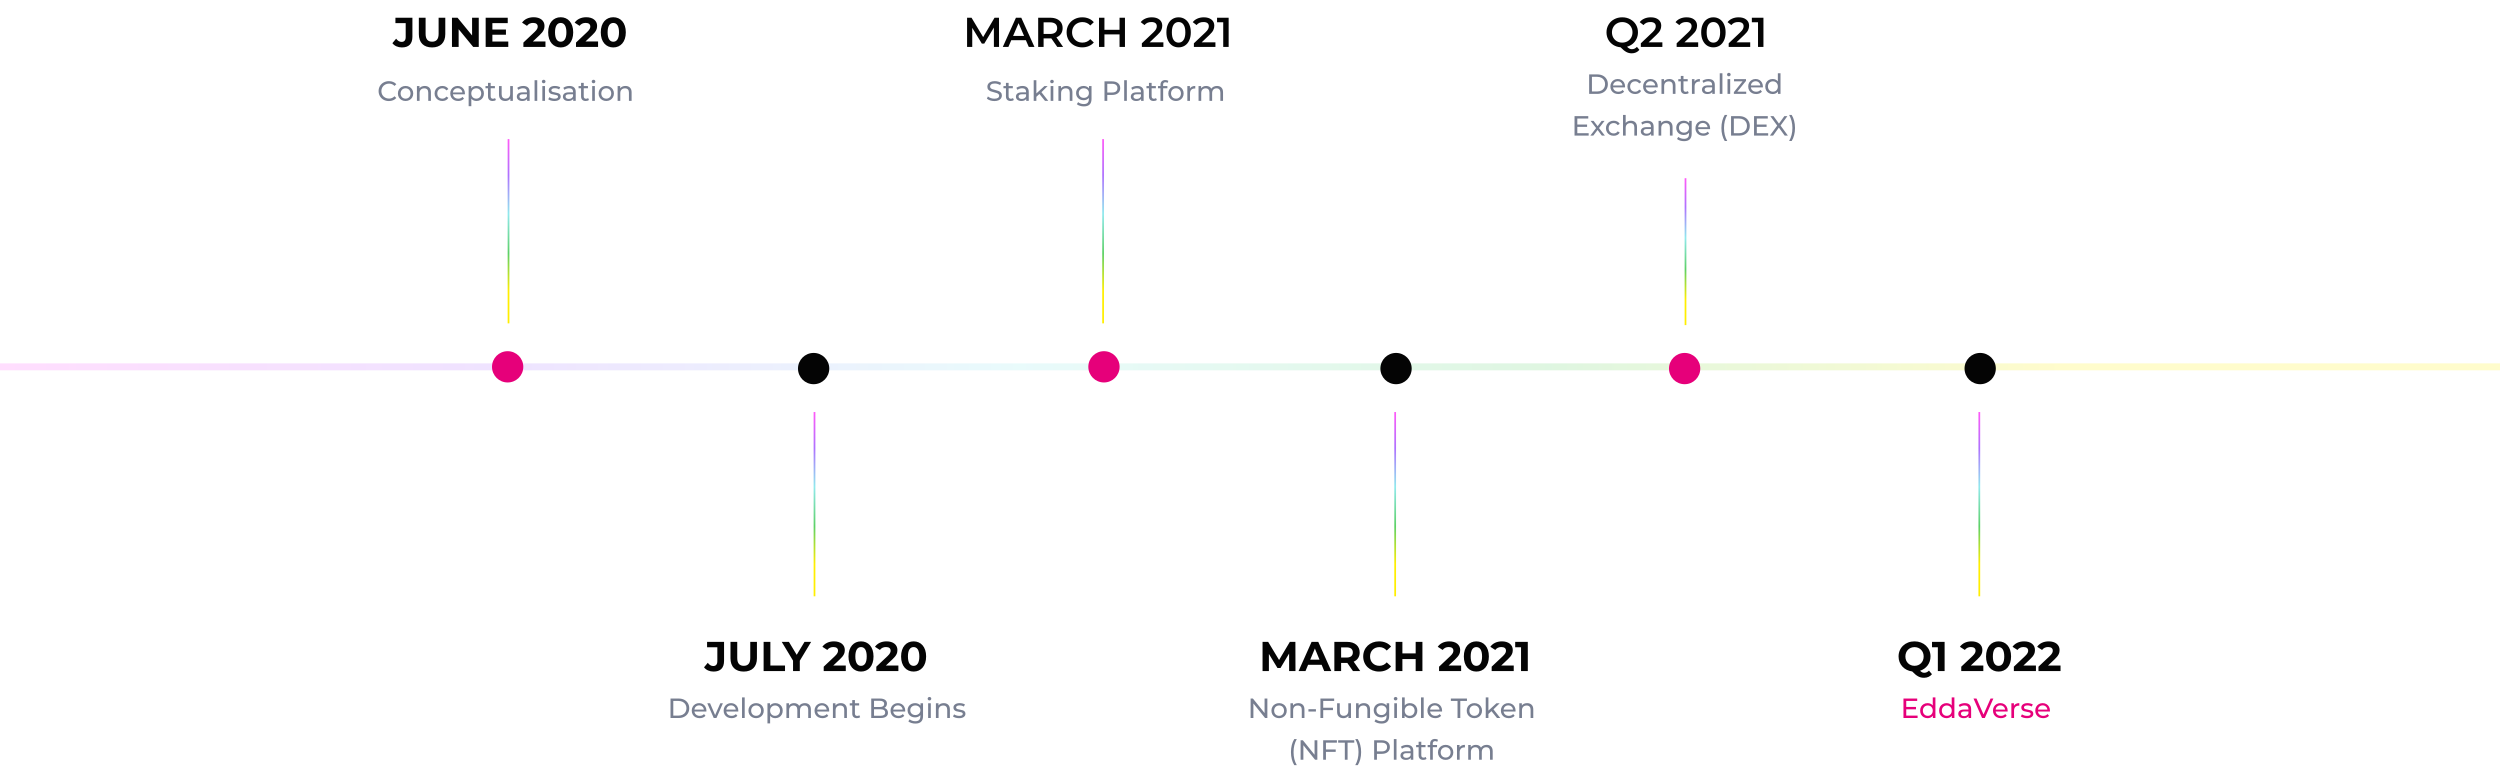 <svg width="1438" height="443" viewBox="0 0 1438 443" fill="none" xmlns="http://www.w3.org/2000/svg">
<rect opacity="0.2" width="1438" height="4" transform="matrix(1 0 0 -1 0 213)" fill="url(#paint0_linear_130_473)"/>
<path d="M231.17 27.288C235.13 27.288 237.218 25.248 237.218 21.096V10.2H227.45V13.32H233.354V21.312C233.354 23.16 232.538 24.096 230.978 24.096C229.778 24.096 228.77 23.472 227.858 22.248L225.698 24.84C226.922 26.424 228.914 27.288 231.17 27.288ZM248.522 27.288C253.298 27.288 256.13 24.552 256.13 19.608V10.2H252.29V19.464C252.29 22.656 250.922 23.976 248.546 23.976C246.194 23.976 244.802 22.656 244.802 19.464V10.2H240.914V19.608C240.914 24.552 243.746 27.288 248.522 27.288ZM271.54 10.2V20.4L263.188 10.2H259.972V27H263.812V16.8L272.188 27H275.38V10.2H271.54ZM283.219 23.88V19.992H291.019V16.968H283.219V13.32H292.051V10.2H279.355V27H292.363V23.88H283.219ZM306.526 23.832L310.39 20.184C312.742 18 313.198 16.512 313.198 14.88C313.198 11.832 310.702 9.912 306.958 9.912C303.934 9.912 301.582 11.136 300.286 13.032L303.118 14.856C303.934 13.728 305.158 13.176 306.598 13.176C308.374 13.176 309.286 13.944 309.286 15.264C309.286 16.08 309.022 16.944 307.534 18.36L301.054 24.48V27H313.75V23.832H306.526ZM322.507 27.288C326.659 27.288 329.707 24.144 329.707 18.6C329.707 13.056 326.659 9.912 322.507 9.912C318.379 9.912 315.307 13.056 315.307 18.6C315.307 24.144 318.379 27.288 322.507 27.288ZM322.507 24C320.587 24 319.243 22.416 319.243 18.6C319.243 14.784 320.587 13.2 322.507 13.2C324.451 13.2 325.795 14.784 325.795 18.6C325.795 22.416 324.451 24 322.507 24ZM336.784 23.832L340.648 20.184C343 18 343.456 16.512 343.456 14.88C343.456 11.832 340.96 9.912 337.216 9.912C334.192 9.912 331.84 11.136 330.544 13.032L333.376 14.856C334.192 13.728 335.416 13.176 336.856 13.176C338.632 13.176 339.544 13.944 339.544 15.264C339.544 16.08 339.28 16.944 337.792 18.36L331.312 24.48V27H344.008V23.832H336.784ZM352.765 27.288C356.917 27.288 359.965 24.144 359.965 18.6C359.965 13.056 356.917 9.912 352.765 9.912C348.637 9.912 345.565 13.056 345.565 18.6C345.565 24.144 348.637 27.288 352.765 27.288ZM352.765 24C350.845 24 349.501 22.416 349.501 18.6C349.501 14.784 350.845 13.2 352.765 13.2C354.709 13.2 356.053 14.784 356.053 18.6C356.053 22.416 354.709 24 352.765 24Z" fill="#040404"/>
<path d="M223.688 58.128C222.568 58.128 221.555 57.883 220.648 57.392C219.752 56.891 219.048 56.208 218.536 55.344C218.024 54.469 217.768 53.488 217.768 52.4C217.768 51.312 218.024 50.336 218.536 49.472C219.048 48.597 219.757 47.915 220.664 47.424C221.571 46.923 222.584 46.672 223.704 46.672C224.579 46.672 225.379 46.821 226.104 47.12C226.829 47.408 227.448 47.84 227.96 48.416L226.92 49.424C226.077 48.539 225.027 48.096 223.768 48.096C222.936 48.096 222.184 48.283 221.512 48.656C220.84 49.029 220.312 49.547 219.928 50.208C219.555 50.859 219.368 51.589 219.368 52.4C219.368 53.211 219.555 53.947 219.928 54.608C220.312 55.259 220.84 55.771 221.512 56.144C222.184 56.517 222.936 56.704 223.768 56.704C225.016 56.704 226.067 56.256 226.92 55.36L227.96 56.368C227.448 56.944 226.824 57.381 226.088 57.68C225.363 57.979 224.563 58.128 223.688 58.128ZM233.291 58.096C232.448 58.096 231.691 57.909 231.019 57.536C230.347 57.163 229.819 56.651 229.435 56C229.062 55.339 228.875 54.592 228.875 53.76C228.875 52.928 229.062 52.187 229.435 51.536C229.819 50.875 230.347 50.363 231.019 50C231.691 49.627 232.448 49.44 233.291 49.44C234.134 49.44 234.886 49.627 235.547 50C236.219 50.363 236.742 50.875 237.115 51.536C237.499 52.187 237.691 52.928 237.691 53.76C237.691 54.592 237.499 55.339 237.115 56C236.742 56.651 236.219 57.163 235.547 57.536C234.886 57.909 234.134 58.096 233.291 58.096ZM233.291 56.752C233.835 56.752 234.32 56.629 234.747 56.384C235.184 56.128 235.526 55.776 235.771 55.328C236.016 54.869 236.139 54.347 236.139 53.76C236.139 53.173 236.016 52.656 235.771 52.208C235.526 51.749 235.184 51.397 234.747 51.152C234.32 50.907 233.835 50.784 233.291 50.784C232.747 50.784 232.256 50.907 231.819 51.152C231.392 51.397 231.051 51.749 230.795 52.208C230.55 52.656 230.427 53.173 230.427 53.76C230.427 54.347 230.55 54.869 230.795 55.328C231.051 55.776 231.392 56.128 231.819 56.384C232.256 56.629 232.747 56.752 233.291 56.752ZM244.343 49.44C245.421 49.44 246.274 49.755 246.903 50.384C247.543 51.003 247.863 51.915 247.863 53.12V58H246.327V53.296C246.327 52.475 246.13 51.856 245.735 51.44C245.341 51.024 244.775 50.816 244.039 50.816C243.207 50.816 242.551 51.061 242.071 51.552C241.591 52.032 241.351 52.725 241.351 53.632V58H239.815V49.52H241.287V50.8C241.597 50.363 242.013 50.027 242.535 49.792C243.069 49.557 243.671 49.44 244.343 49.44ZM254.449 58.096C253.585 58.096 252.812 57.909 252.129 57.536C251.457 57.163 250.929 56.651 250.545 56C250.161 55.339 249.969 54.592 249.969 53.76C249.969 52.928 250.161 52.187 250.545 51.536C250.929 50.875 251.457 50.363 252.129 50C252.812 49.627 253.585 49.44 254.449 49.44C255.217 49.44 255.9 49.595 256.497 49.904C257.105 50.213 257.574 50.661 257.905 51.248L256.737 52C256.47 51.595 256.14 51.291 255.745 51.088C255.35 50.885 254.913 50.784 254.433 50.784C253.878 50.784 253.377 50.907 252.929 51.152C252.492 51.397 252.145 51.749 251.889 52.208C251.644 52.656 251.521 53.173 251.521 53.76C251.521 54.357 251.644 54.885 251.889 55.344C252.145 55.792 252.492 56.139 252.929 56.384C253.377 56.629 253.878 56.752 254.433 56.752C254.913 56.752 255.35 56.651 255.745 56.448C256.14 56.245 256.47 55.941 256.737 55.536L257.905 56.272C257.574 56.859 257.105 57.312 256.497 57.632C255.9 57.941 255.217 58.096 254.449 58.096ZM267.433 53.808C267.433 53.925 267.422 54.08 267.401 54.272H260.521C260.617 55.019 260.942 55.621 261.497 56.08C262.062 56.528 262.761 56.752 263.593 56.752C264.606 56.752 265.422 56.411 266.041 55.728L266.889 56.72C266.505 57.168 266.025 57.509 265.449 57.744C264.883 57.979 264.249 58.096 263.545 58.096C262.649 58.096 261.854 57.915 261.161 57.552C260.467 57.179 259.929 56.661 259.545 56C259.171 55.339 258.985 54.592 258.985 53.76C258.985 52.939 259.166 52.197 259.529 51.536C259.902 50.875 260.409 50.363 261.049 50C261.699 49.627 262.43 49.44 263.241 49.44C264.051 49.44 264.771 49.627 265.401 50C266.041 50.363 266.537 50.875 266.889 51.536C267.251 52.197 267.433 52.955 267.433 53.808ZM263.241 50.736C262.505 50.736 261.886 50.96 261.385 51.408C260.894 51.856 260.606 52.443 260.521 53.168H265.961C265.875 52.453 265.582 51.872 265.081 51.424C264.59 50.965 263.977 50.736 263.241 50.736ZM274.061 49.44C274.883 49.44 275.619 49.621 276.269 49.984C276.92 50.347 277.427 50.853 277.789 51.504C278.163 52.155 278.349 52.907 278.349 53.76C278.349 54.613 278.163 55.371 277.789 56.032C277.427 56.683 276.92 57.189 276.269 57.552C275.619 57.915 274.883 58.096 274.061 58.096C273.453 58.096 272.893 57.979 272.381 57.744C271.88 57.509 271.453 57.168 271.101 56.72V61.104H269.565V49.52H271.037V50.864C271.379 50.395 271.811 50.043 272.333 49.808C272.856 49.563 273.432 49.44 274.061 49.44ZM273.933 56.752C274.477 56.752 274.963 56.629 275.389 56.384C275.827 56.128 276.168 55.776 276.413 55.328C276.669 54.869 276.797 54.347 276.797 53.76C276.797 53.173 276.669 52.656 276.413 52.208C276.168 51.749 275.827 51.397 275.389 51.152C274.963 50.907 274.477 50.784 273.933 50.784C273.4 50.784 272.915 50.912 272.477 51.168C272.051 51.413 271.709 51.76 271.453 52.208C271.208 52.656 271.085 53.173 271.085 53.76C271.085 54.347 271.208 54.869 271.453 55.328C271.699 55.776 272.04 56.128 272.477 56.384C272.915 56.629 273.4 56.752 273.933 56.752ZM285.24 57.504C285.016 57.696 284.738 57.845 284.408 57.952C284.077 58.048 283.736 58.096 283.384 58.096C282.53 58.096 281.869 57.867 281.4 57.408C280.93 56.949 280.696 56.293 280.696 55.44V50.784H279.256V49.52H280.696V47.664H282.232V49.52H284.664V50.784H282.232V55.376C282.232 55.835 282.344 56.187 282.568 56.432C282.802 56.677 283.133 56.8 283.56 56.8C284.029 56.8 284.429 56.667 284.76 56.4L285.24 57.504ZM295.001 49.52V58H293.545V56.72C293.235 57.157 292.825 57.499 292.313 57.744C291.811 57.979 291.262 58.096 290.665 58.096C289.534 58.096 288.643 57.787 287.993 57.168C287.342 56.539 287.017 55.616 287.017 54.4V49.52H288.553V54.224C288.553 55.045 288.75 55.669 289.145 56.096C289.539 56.512 290.105 56.72 290.841 56.72C291.651 56.72 292.291 56.475 292.761 55.984C293.23 55.493 293.465 54.8 293.465 53.904V49.52H295.001ZM301.013 49.44C302.186 49.44 303.082 49.728 303.701 50.304C304.33 50.88 304.645 51.739 304.645 52.88V58H303.189V56.88C302.933 57.275 302.565 57.579 302.085 57.792C301.615 57.995 301.055 58.096 300.405 58.096C299.455 58.096 298.693 57.867 298.117 57.408C297.551 56.949 297.269 56.347 297.269 55.6C297.269 54.853 297.541 54.256 298.085 53.808C298.629 53.349 299.493 53.12 300.677 53.12H303.109V52.816C303.109 52.155 302.917 51.648 302.533 51.296C302.149 50.944 301.583 50.768 300.837 50.768C300.335 50.768 299.845 50.853 299.365 51.024C298.885 51.184 298.479 51.403 298.149 51.68L297.509 50.528C297.946 50.176 298.469 49.909 299.077 49.728C299.685 49.536 300.33 49.44 301.013 49.44ZM300.661 56.912C301.247 56.912 301.754 56.784 302.181 56.528C302.607 56.261 302.917 55.888 303.109 55.408V54.224H300.741C299.439 54.224 298.789 54.661 298.789 55.536C298.789 55.963 298.954 56.299 299.285 56.544C299.615 56.789 300.074 56.912 300.661 56.912ZM307.487 46.128H309.023V58H307.487V46.128ZM311.956 49.52H313.492V58H311.956V49.52ZM312.724 47.888C312.425 47.888 312.175 47.792 311.972 47.6C311.78 47.408 311.684 47.173 311.684 46.896C311.684 46.619 311.78 46.384 311.972 46.192C312.175 45.989 312.425 45.888 312.724 45.888C313.023 45.888 313.268 45.984 313.46 46.176C313.663 46.357 313.764 46.587 313.764 46.864C313.764 47.152 313.663 47.397 313.46 47.6C313.268 47.792 313.023 47.888 312.724 47.888ZM318.857 58.096C318.163 58.096 317.497 58.005 316.857 57.824C316.217 57.632 315.715 57.392 315.353 57.104L315.993 55.888C316.366 56.155 316.819 56.368 317.353 56.528C317.886 56.688 318.425 56.768 318.969 56.768C320.313 56.768 320.985 56.384 320.985 55.616C320.985 55.36 320.894 55.157 320.713 55.008C320.531 54.859 320.302 54.752 320.025 54.688C319.758 54.613 319.374 54.533 318.873 54.448C318.19 54.341 317.63 54.219 317.193 54.08C316.766 53.941 316.398 53.707 316.089 53.376C315.779 53.045 315.625 52.581 315.625 51.984C315.625 51.216 315.945 50.603 316.585 50.144C317.225 49.675 318.083 49.44 319.161 49.44C319.726 49.44 320.291 49.509 320.857 49.648C321.422 49.787 321.886 49.973 322.249 50.208L321.593 51.424C320.899 50.976 320.083 50.752 319.145 50.752C318.494 50.752 317.998 50.859 317.657 51.072C317.315 51.285 317.145 51.568 317.145 51.92C317.145 52.197 317.241 52.416 317.433 52.576C317.625 52.736 317.859 52.853 318.137 52.928C318.425 53.003 318.825 53.088 319.337 53.184C320.019 53.301 320.569 53.429 320.985 53.568C321.411 53.696 321.774 53.92 322.073 54.24C322.371 54.56 322.521 55.008 322.521 55.584C322.521 56.352 322.19 56.965 321.529 57.424C320.878 57.872 319.987 58.096 318.857 58.096ZM327.528 49.44C328.702 49.44 329.598 49.728 330.216 50.304C330.846 50.88 331.16 51.739 331.16 52.88V58H329.704V56.88C329.448 57.275 329.08 57.579 328.6 57.792C328.131 57.995 327.571 58.096 326.92 58.096C325.971 58.096 325.208 57.867 324.632 57.408C324.067 56.949 323.784 56.347 323.784 55.6C323.784 54.853 324.056 54.256 324.6 53.808C325.144 53.349 326.008 53.12 327.192 53.12H329.624V52.816C329.624 52.155 329.432 51.648 329.048 51.296C328.664 50.944 328.099 50.768 327.352 50.768C326.851 50.768 326.36 50.853 325.88 51.024C325.4 51.184 324.995 51.403 324.664 51.68L324.024 50.528C324.462 50.176 324.984 49.909 325.592 49.728C326.2 49.536 326.846 49.44 327.528 49.44ZM327.176 56.912C327.763 56.912 328.27 56.784 328.696 56.528C329.123 56.261 329.432 55.888 329.624 55.408V54.224H327.256C325.955 54.224 325.304 54.661 325.304 55.536C325.304 55.963 325.47 56.299 325.8 56.544C326.131 56.789 326.59 56.912 327.176 56.912ZM338.771 57.504C338.547 57.696 338.27 57.845 337.939 57.952C337.608 58.048 337.267 58.096 336.915 58.096C336.062 58.096 335.4 57.867 334.931 57.408C334.462 56.949 334.227 56.293 334.227 55.44V50.784H332.787V49.52H334.227V47.664H335.763V49.52H338.195V50.784H335.763V55.376C335.763 55.835 335.875 56.187 336.099 56.432C336.334 56.677 336.664 56.8 337.091 56.8C337.56 56.8 337.96 56.667 338.291 56.4L338.771 57.504ZM340.628 49.52H342.164V58H340.628V49.52ZM341.396 47.888C341.097 47.888 340.847 47.792 340.644 47.6C340.452 47.408 340.356 47.173 340.356 46.896C340.356 46.619 340.452 46.384 340.644 46.192C340.847 45.989 341.097 45.888 341.396 45.888C341.695 45.888 341.94 45.984 342.132 46.176C342.335 46.357 342.436 46.587 342.436 46.864C342.436 47.152 342.335 47.397 342.132 47.6C341.94 47.792 341.695 47.888 341.396 47.888ZM348.729 58.096C347.886 58.096 347.129 57.909 346.457 57.536C345.785 57.163 345.257 56.651 344.873 56C344.499 55.339 344.313 54.592 344.313 53.76C344.313 52.928 344.499 52.187 344.873 51.536C345.257 50.875 345.785 50.363 346.457 50C347.129 49.627 347.886 49.44 348.729 49.44C349.571 49.44 350.323 49.627 350.985 50C351.657 50.363 352.179 50.875 352.553 51.536C352.937 52.187 353.129 52.928 353.129 53.76C353.129 54.592 352.937 55.339 352.553 56C352.179 56.651 351.657 57.163 350.985 57.536C350.323 57.909 349.571 58.096 348.729 58.096ZM348.729 56.752C349.273 56.752 349.758 56.629 350.185 56.384C350.622 56.128 350.963 55.776 351.209 55.328C351.454 54.869 351.577 54.347 351.577 53.76C351.577 53.173 351.454 52.656 351.209 52.208C350.963 51.749 350.622 51.397 350.185 51.152C349.758 50.907 349.273 50.784 348.729 50.784C348.185 50.784 347.694 50.907 347.257 51.152C346.83 51.397 346.489 51.749 346.233 52.208C345.987 52.656 345.865 53.173 345.865 53.76C345.865 54.347 345.987 54.869 346.233 55.328C346.489 55.776 346.83 56.128 347.257 56.384C347.694 56.629 348.185 56.752 348.729 56.752ZM359.781 49.44C360.858 49.44 361.712 49.755 362.341 50.384C362.981 51.003 363.301 51.915 363.301 53.12V58H361.765V53.296C361.765 52.475 361.568 51.856 361.173 51.44C360.778 51.024 360.213 50.816 359.477 50.816C358.645 50.816 357.989 51.061 357.509 51.552C357.029 52.032 356.789 52.725 356.789 53.632V58H355.253V49.52H356.725V50.8C357.034 50.363 357.45 50.027 357.973 49.792C358.506 49.557 359.109 49.44 359.781 49.44Z" fill="#777E90"/>
<line x1="292.5" y1="80" x2="292.5" y2="186" stroke="url(#paint1_linear_130_473)"/>
<circle cx="292" cy="211" r="9" fill="#E6007A"/>
<path d="M571.692 27L571.668 15.864L566.148 25.08H564.756L559.236 16.008V27H556.26V10.2H558.828L565.5 21.336L572.052 10.2H574.62L574.644 27H571.692ZM590.078 23.112H581.678L580.022 27H576.806L584.366 10.2H587.438L595.022 27H591.758L590.078 23.112ZM589.046 20.664L585.878 13.32L582.734 20.664H589.046ZM608.15 27L604.718 22.08C604.574 22.096 604.358 22.104 604.07 22.104H600.278V27H597.158V10.2H604.07C605.526 10.2 606.79 10.44 607.862 10.92C608.95 11.4 609.782 12.088 610.358 12.984C610.934 13.88 611.222 14.944 611.222 16.176C611.222 17.44 610.91 18.528 610.286 19.44C609.678 20.352 608.798 21.032 607.646 21.48L611.51 27H608.15ZM608.078 16.176C608.078 15.104 607.726 14.28 607.022 13.704C606.318 13.128 605.286 12.84 603.926 12.84H600.278V19.536H603.926C605.286 19.536 606.318 19.248 607.022 18.672C607.726 18.08 608.078 17.248 608.078 16.176ZM622.489 27.24C620.793 27.24 619.257 26.872 617.881 26.136C616.521 25.384 615.449 24.352 614.665 23.04C613.897 21.728 613.513 20.248 613.513 18.6C613.513 16.952 613.905 15.472 614.689 14.16C615.473 12.848 616.545 11.824 617.905 11.088C619.281 10.336 620.817 9.96 622.513 9.96C623.889 9.96 625.145 10.2 626.281 10.68C627.417 11.16 628.377 11.856 629.161 12.768L627.145 14.664C625.929 13.352 624.433 12.696 622.657 12.696C621.505 12.696 620.473 12.952 619.561 13.464C618.649 13.96 617.937 14.656 617.425 15.552C616.913 16.448 616.657 17.464 616.657 18.6C616.657 19.736 616.913 20.752 617.425 21.648C617.937 22.544 618.649 23.248 619.561 23.76C620.473 24.256 621.505 24.504 622.657 24.504C624.433 24.504 625.929 23.84 627.145 22.512L629.161 24.432C628.377 25.344 627.409 26.04 626.257 26.52C625.121 27 623.865 27.24 622.489 27.24ZM647.079 10.2V27H643.959V19.8H635.271V27H632.151V10.2H635.271V17.136H643.959V10.2H647.079ZM669.181 24.36V27H656.797V24.912L663.469 18.576C664.221 17.856 664.725 17.232 664.981 16.704C665.253 16.16 665.389 15.624 665.389 15.096C665.389 14.312 665.125 13.712 664.597 13.296C664.069 12.88 663.293 12.672 662.269 12.672C660.557 12.672 659.245 13.256 658.333 14.424L656.149 12.744C656.805 11.864 657.685 11.184 658.789 10.704C659.909 10.208 661.157 9.96 662.533 9.96C664.357 9.96 665.813 10.392 666.901 11.256C667.989 12.12 668.533 13.296 668.533 14.784C668.533 15.696 668.341 16.552 667.957 17.352C667.573 18.152 666.837 19.064 665.749 20.088L661.261 24.36H669.181ZM677.919 27.24C676.575 27.24 675.375 26.904 674.319 26.232C673.263 25.544 672.431 24.552 671.823 23.256C671.215 21.944 670.911 20.392 670.911 18.6C670.911 16.808 671.215 15.264 671.823 13.968C672.431 12.656 673.263 11.664 674.319 10.992C675.375 10.304 676.575 9.96 677.919 9.96C679.263 9.96 680.463 10.304 681.519 10.992C682.591 11.664 683.431 12.656 684.039 13.968C684.647 15.264 684.951 16.808 684.951 18.6C684.951 20.392 684.647 21.944 684.039 23.256C683.431 24.552 682.591 25.544 681.519 26.232C680.463 26.904 679.263 27.24 677.919 27.24ZM677.919 24.528C679.119 24.528 680.063 24.032 680.751 23.04C681.455 22.048 681.807 20.568 681.807 18.6C681.807 16.632 681.455 15.152 680.751 14.16C680.063 13.168 679.119 12.672 677.919 12.672C676.735 12.672 675.791 13.168 675.087 14.16C674.399 15.152 674.055 16.632 674.055 18.6C674.055 20.568 674.399 22.048 675.087 23.04C675.791 24.032 676.735 24.528 677.919 24.528ZM699.111 24.36V27H686.727V24.912L693.399 18.576C694.151 17.856 694.655 17.232 694.911 16.704C695.183 16.16 695.319 15.624 695.319 15.096C695.319 14.312 695.055 13.712 694.527 13.296C693.999 12.88 693.223 12.672 692.199 12.672C690.487 12.672 689.175 13.256 688.263 14.424L686.079 12.744C686.735 11.864 687.615 11.184 688.719 10.704C689.839 10.208 691.087 9.96 692.463 9.96C694.287 9.96 695.743 10.392 696.831 11.256C697.919 12.12 698.463 13.296 698.463 14.784C698.463 15.696 698.271 16.552 697.887 17.352C697.503 18.152 696.767 19.064 695.679 20.088L691.191 24.36H699.111ZM706.719 10.2V27H703.599V12.816H700.047V10.2H706.719Z" fill="#040404"/>
<path d="M571.944 58.128C571.101 58.128 570.285 58 569.496 57.744C568.717 57.477 568.104 57.136 567.656 56.72L568.248 55.472C568.675 55.856 569.219 56.171 569.88 56.416C570.552 56.651 571.24 56.768 571.944 56.768C572.872 56.768 573.565 56.613 574.024 56.304C574.483 55.984 574.712 55.563 574.712 55.04C574.712 54.656 574.584 54.347 574.328 54.112C574.083 53.867 573.773 53.68 573.4 53.552C573.037 53.424 572.52 53.28 571.848 53.12C571.005 52.917 570.323 52.715 569.8 52.512C569.288 52.309 568.845 52 568.472 51.584C568.109 51.157 567.928 50.587 567.928 49.872C567.928 49.275 568.083 48.736 568.392 48.256C568.712 47.776 569.192 47.392 569.832 47.104C570.472 46.816 571.267 46.672 572.216 46.672C572.877 46.672 573.528 46.757 574.168 46.928C574.808 47.099 575.357 47.344 575.816 47.664L575.288 48.944C574.819 48.645 574.317 48.421 573.784 48.272C573.251 48.112 572.728 48.032 572.216 48.032C571.309 48.032 570.627 48.197 570.168 48.528C569.72 48.859 569.496 49.285 569.496 49.808C569.496 50.192 569.624 50.507 569.88 50.752C570.136 50.987 570.451 51.173 570.824 51.312C571.208 51.44 571.725 51.579 572.376 51.728C573.219 51.931 573.896 52.133 574.408 52.336C574.92 52.539 575.357 52.848 575.72 53.264C576.093 53.68 576.28 54.24 576.28 54.944C576.28 55.531 576.12 56.069 575.8 56.56C575.48 57.04 574.995 57.424 574.344 57.712C573.693 57.989 572.893 58.128 571.944 58.128ZM583.162 57.504C582.938 57.696 582.66 57.845 582.33 57.952C581.999 58.048 581.658 58.096 581.306 58.096C580.452 58.096 579.791 57.867 579.322 57.408C578.852 56.949 578.618 56.293 578.618 55.44V50.784H577.178V49.52H578.618V47.664H580.154V49.52H582.586V50.784H580.154V55.376C580.154 55.835 580.266 56.187 580.49 56.432C580.724 56.677 581.055 56.8 581.482 56.8C581.951 56.8 582.351 56.667 582.682 56.4L583.162 57.504ZM588.107 49.44C589.28 49.44 590.176 49.728 590.795 50.304C591.424 50.88 591.739 51.739 591.739 52.88V58H590.283V56.88C590.027 57.275 589.659 57.579 589.179 57.792C588.709 57.995 588.149 58.096 587.499 58.096C586.549 58.096 585.787 57.867 585.211 57.408C584.645 56.949 584.363 56.347 584.363 55.6C584.363 54.853 584.635 54.256 585.179 53.808C585.723 53.349 586.587 53.12 587.771 53.12H590.203V52.816C590.203 52.155 590.011 51.648 589.627 51.296C589.243 50.944 588.677 50.768 587.931 50.768C587.429 50.768 586.939 50.853 586.459 51.024C585.979 51.184 585.573 51.403 585.243 51.68L584.603 50.528C585.04 50.176 585.563 49.909 586.171 49.728C586.779 49.536 587.424 49.44 588.107 49.44ZM587.755 56.912C588.341 56.912 588.848 56.784 589.275 56.528C589.701 56.261 590.011 55.888 590.203 55.408V54.224H587.835C586.533 54.224 585.883 54.661 585.883 55.536C585.883 55.963 586.048 56.299 586.379 56.544C586.709 56.789 587.168 56.912 587.755 56.912ZM597.877 54.048L596.117 55.68V58H594.581V46.128H596.117V53.744L600.741 49.52H602.597L599.029 53.024L602.949 58H601.061L597.877 54.048ZM604.331 49.52H605.867V58H604.331V49.52ZM605.099 47.888C604.8 47.888 604.55 47.792 604.347 47.6C604.155 47.408 604.059 47.173 604.059 46.896C604.059 46.619 604.155 46.384 604.347 46.192C604.55 45.989 604.8 45.888 605.099 45.888C605.398 45.888 605.643 45.984 605.835 46.176C606.038 46.357 606.139 46.587 606.139 46.864C606.139 47.152 606.038 47.397 605.835 47.6C605.643 47.792 605.398 47.888 605.099 47.888ZM613.328 49.44C614.405 49.44 615.258 49.755 615.888 50.384C616.528 51.003 616.848 51.915 616.848 53.12V58H615.312V53.296C615.312 52.475 615.114 51.856 614.72 51.44C614.325 51.024 613.76 50.816 613.024 50.816C612.192 50.816 611.536 51.061 611.056 51.552C610.576 52.032 610.336 52.725 610.336 53.632V58H608.8V49.52H610.272V50.8C610.581 50.363 610.997 50.027 611.52 49.792C612.053 49.557 612.656 49.44 613.328 49.44ZM627.849 49.52V56.848C627.849 58.331 627.481 59.424 626.745 60.128C626.009 60.843 624.911 61.2 623.449 61.2C622.649 61.2 621.887 61.088 621.161 60.864C620.436 60.651 619.849 60.341 619.401 59.936L620.137 58.752C620.532 59.093 621.017 59.36 621.593 59.552C622.18 59.755 622.783 59.856 623.401 59.856C624.393 59.856 625.124 59.621 625.593 59.152C626.073 58.683 626.313 57.968 626.313 57.008V56.336C625.951 56.773 625.503 57.104 624.969 57.328C624.447 57.541 623.876 57.648 623.257 57.648C622.447 57.648 621.711 57.477 621.049 57.136C620.399 56.784 619.887 56.299 619.513 55.68C619.14 55.051 618.953 54.336 618.953 53.536C618.953 52.736 619.14 52.027 619.513 51.408C619.887 50.779 620.399 50.293 621.049 49.952C621.711 49.611 622.447 49.44 623.257 49.44C623.897 49.44 624.489 49.557 625.033 49.792C625.588 50.027 626.041 50.373 626.393 50.832V49.52H627.849ZM623.433 56.304C623.988 56.304 624.484 56.187 624.921 55.952C625.369 55.717 625.716 55.392 625.961 54.976C626.217 54.549 626.345 54.069 626.345 53.536C626.345 52.715 626.073 52.053 625.529 51.552C624.985 51.04 624.287 50.784 623.433 50.784C622.569 50.784 621.865 51.04 621.321 51.552C620.777 52.053 620.505 52.715 620.505 53.536C620.505 54.069 620.628 54.549 620.873 54.976C621.129 55.392 621.476 55.717 621.913 55.952C622.361 56.187 622.868 56.304 623.433 56.304ZM639.673 46.8C641.124 46.8 642.265 47.147 643.097 47.84C643.929 48.533 644.345 49.488 644.345 50.704C644.345 51.92 643.929 52.875 643.097 53.568C642.265 54.261 641.124 54.608 639.673 54.608H636.905V58H635.305V46.8H639.673ZM639.625 53.216C640.638 53.216 641.412 53.003 641.945 52.576C642.478 52.139 642.745 51.515 642.745 50.704C642.745 49.893 642.478 49.275 641.945 48.848C641.412 48.411 640.638 48.192 639.625 48.192H636.905V53.216H639.625ZM646.628 46.128H648.164V58H646.628V46.128ZM654.185 49.44C655.358 49.44 656.254 49.728 656.873 50.304C657.502 50.88 657.817 51.739 657.817 52.88V58H656.361V56.88C656.105 57.275 655.737 57.579 655.257 57.792C654.787 57.995 654.227 58.096 653.577 58.096C652.627 58.096 651.865 57.867 651.289 57.408C650.723 56.949 650.441 56.347 650.441 55.6C650.441 54.853 650.713 54.256 651.257 53.808C651.801 53.349 652.665 53.12 653.849 53.12H656.281V52.816C656.281 52.155 656.089 51.648 655.705 51.296C655.321 50.944 654.755 50.768 654.009 50.768C653.507 50.768 653.017 50.853 652.537 51.024C652.057 51.184 651.651 51.403 651.321 51.68L650.681 50.528C651.118 50.176 651.641 49.909 652.249 49.728C652.857 49.536 653.502 49.44 654.185 49.44ZM653.833 56.912C654.419 56.912 654.926 56.784 655.353 56.528C655.779 56.261 656.089 55.888 656.281 55.408V54.224H653.913C652.611 54.224 651.961 54.661 651.961 55.536C651.961 55.963 652.126 56.299 652.457 56.544C652.787 56.789 653.246 56.912 653.833 56.912ZM665.427 57.504C665.203 57.696 664.926 57.845 664.595 57.952C664.264 58.048 663.923 58.096 663.571 58.096C662.718 58.096 662.056 57.867 661.587 57.408C661.118 56.949 660.883 56.293 660.883 55.44V50.784H659.443V49.52H660.883V47.664H662.419V49.52H664.851V50.784H662.419V55.376C662.419 55.835 662.531 56.187 662.755 56.432C662.99 56.677 663.32 56.8 663.747 56.8C664.216 56.8 664.616 56.667 664.947 56.4L665.427 57.504ZM670.388 47.296C669.471 47.296 669.012 47.792 669.012 48.784V49.52H671.476V50.784H669.044V58H667.508V50.784H666.068V49.52H667.508V48.768C667.508 47.925 667.753 47.259 668.244 46.768C668.735 46.277 669.423 46.032 670.308 46.032C670.649 46.032 670.969 46.075 671.268 46.16C671.567 46.245 671.823 46.368 672.036 46.528L671.572 47.696C671.22 47.429 670.825 47.296 670.388 47.296ZM676.432 58.096C675.589 58.096 674.832 57.909 674.16 57.536C673.488 57.163 672.96 56.651 672.576 56C672.202 55.339 672.016 54.592 672.016 53.76C672.016 52.928 672.202 52.187 672.576 51.536C672.96 50.875 673.488 50.363 674.16 50C674.832 49.627 675.589 49.44 676.432 49.44C677.274 49.44 678.026 49.627 678.688 50C679.36 50.363 679.882 50.875 680.256 51.536C680.64 52.187 680.832 52.928 680.832 53.76C680.832 54.592 680.64 55.339 680.256 56C679.882 56.651 679.36 57.163 678.688 57.536C678.026 57.909 677.274 58.096 676.432 58.096ZM676.432 56.752C676.976 56.752 677.461 56.629 677.888 56.384C678.325 56.128 678.666 55.776 678.912 55.328C679.157 54.869 679.28 54.347 679.28 53.76C679.28 53.173 679.157 52.656 678.912 52.208C678.666 51.749 678.325 51.397 677.888 51.152C677.461 50.907 676.976 50.784 676.432 50.784C675.888 50.784 675.397 50.907 674.96 51.152C674.533 51.397 674.192 51.749 673.936 52.208C673.69 52.656 673.568 53.173 673.568 53.76C673.568 54.347 673.69 54.869 673.936 55.328C674.192 55.776 674.533 56.128 674.96 56.384C675.397 56.629 675.888 56.752 676.432 56.752ZM684.428 50.944C684.695 50.453 685.089 50.08 685.612 49.824C686.135 49.568 686.769 49.44 687.516 49.44V50.928C687.431 50.917 687.313 50.912 687.164 50.912C686.332 50.912 685.676 51.163 685.196 51.664C684.727 52.155 684.492 52.859 684.492 53.776V58H682.956V49.52H684.428V50.944ZM700.017 49.44C701.084 49.44 701.926 49.749 702.545 50.368C703.174 50.987 703.489 51.904 703.489 53.12V58H701.953V53.296C701.953 52.475 701.761 51.856 701.377 51.44C701.004 51.024 700.465 50.816 699.761 50.816C698.982 50.816 698.364 51.061 697.905 51.552C697.446 52.032 697.217 52.725 697.217 53.632V58H695.681V53.296C695.681 52.475 695.489 51.856 695.105 51.44C694.732 51.024 694.193 50.816 693.489 50.816C692.71 50.816 692.092 51.061 691.633 51.552C691.174 52.032 690.945 52.725 690.945 53.632V58H689.409V49.52H690.881V50.784C691.19 50.347 691.596 50.016 692.097 49.792C692.598 49.557 693.169 49.44 693.809 49.44C694.47 49.44 695.057 49.573 695.569 49.84C696.081 50.107 696.476 50.496 696.753 51.008C697.073 50.517 697.516 50.133 698.081 49.856C698.657 49.579 699.302 49.44 700.017 49.44Z" fill="#777E90"/>
<line x1="634.5" y1="80" x2="634.5" y2="186" stroke="url(#paint2_linear_130_473)"/>
<circle cx="635" cy="211" r="9" fill="#E6007A"/>
<path d="M942.992 28.68C942.432 29.336 941.776 29.832 941.024 30.168C940.288 30.504 939.48 30.672 938.6 30.672C937.448 30.672 936.392 30.408 935.432 29.88C934.472 29.368 933.376 28.472 932.144 27.192C930.592 27.064 929.2 26.616 927.968 25.848C926.736 25.064 925.776 24.048 925.088 22.8C924.4 21.536 924.056 20.136 924.056 18.6C924.056 16.968 924.448 15.496 925.232 14.184C926.016 12.856 927.096 11.824 928.472 11.088C929.848 10.336 931.392 9.96 933.104 9.96C934.816 9.96 936.36 10.336 937.736 11.088C939.112 11.824 940.192 12.848 940.976 14.16C941.76 15.472 942.152 16.952 942.152 18.6C942.152 19.928 941.888 21.16 941.36 22.296C940.832 23.416 940.096 24.376 939.152 25.176C938.208 25.96 937.112 26.528 935.864 26.88C936.328 27.376 936.784 27.736 937.232 27.96C937.68 28.184 938.16 28.296 938.672 28.296C939.776 28.296 940.736 27.848 941.552 26.952L942.992 28.68ZM927.2 18.6C927.2 19.72 927.456 20.736 927.968 21.648C928.48 22.544 929.184 23.248 930.08 23.76C930.976 24.256 931.984 24.504 933.104 24.504C934.224 24.504 935.232 24.256 936.128 23.76C937.024 23.248 937.728 22.544 938.24 21.648C938.752 20.736 939.008 19.72 939.008 18.6C939.008 17.48 938.752 16.472 938.24 15.576C937.728 14.664 937.024 13.96 936.128 13.464C935.232 12.952 934.224 12.696 933.104 12.696C931.984 12.696 930.976 12.952 930.08 13.464C929.184 13.96 928.48 14.664 927.968 15.576C927.456 16.472 927.2 17.48 927.2 18.6ZM956.193 24.36V27H943.809V24.912L950.481 18.576C951.233 17.856 951.737 17.232 951.993 16.704C952.265 16.16 952.401 15.624 952.401 15.096C952.401 14.312 952.137 13.712 951.609 13.296C951.081 12.88 950.305 12.672 949.281 12.672C947.569 12.672 946.257 13.256 945.345 14.424L943.161 12.744C943.817 11.864 944.697 11.184 945.801 10.704C946.921 10.208 948.169 9.96 949.545 9.96C951.369 9.96 952.825 10.392 953.913 11.256C955.001 12.12 955.545 13.296 955.545 14.784C955.545 15.696 955.353 16.552 954.969 17.352C954.585 18.152 953.849 19.064 952.761 20.088L948.273 24.36H956.193ZM976.794 24.36V27H964.41V24.912L971.082 18.576C971.834 17.856 972.338 17.232 972.594 16.704C972.866 16.16 973.002 15.624 973.002 15.096C973.002 14.312 972.738 13.712 972.21 13.296C971.682 12.88 970.906 12.672 969.882 12.672C968.17 12.672 966.858 13.256 965.946 14.424L963.762 12.744C964.418 11.864 965.298 11.184 966.402 10.704C967.522 10.208 968.77 9.96 970.146 9.96C971.97 9.96 973.426 10.392 974.514 11.256C975.602 12.12 976.146 13.296 976.146 14.784C976.146 15.696 975.954 16.552 975.57 17.352C975.186 18.152 974.45 19.064 973.362 20.088L968.874 24.36H976.794ZM985.533 27.24C984.189 27.24 982.989 26.904 981.933 26.232C980.877 25.544 980.045 24.552 979.437 23.256C978.829 21.944 978.525 20.392 978.525 18.6C978.525 16.808 978.829 15.264 979.437 13.968C980.045 12.656 980.877 11.664 981.933 10.992C982.989 10.304 984.189 9.96 985.533 9.96C986.877 9.96 988.077 10.304 989.133 10.992C990.205 11.664 991.045 12.656 991.653 13.968C992.261 15.264 992.565 16.808 992.565 18.6C992.565 20.392 992.261 21.944 991.653 23.256C991.045 24.552 990.205 25.544 989.133 26.232C988.077 26.904 986.877 27.24 985.533 27.24ZM985.533 24.528C986.733 24.528 987.677 24.032 988.365 23.04C989.069 22.048 989.421 20.568 989.421 18.6C989.421 16.632 989.069 15.152 988.365 14.16C987.677 13.168 986.733 12.672 985.533 12.672C984.349 12.672 983.405 13.168 982.701 14.16C982.013 15.152 981.669 16.632 981.669 18.6C981.669 20.568 982.013 22.048 982.701 23.04C983.405 24.032 984.349 24.528 985.533 24.528ZM1006.72 24.36V27H994.34V24.912L1001.01 18.576C1001.76 17.856 1002.27 17.232 1002.52 16.704C1002.8 16.16 1002.93 15.624 1002.93 15.096C1002.93 14.312 1002.67 13.712 1002.14 13.296C1001.61 12.88 1000.84 12.672 999.812 12.672C998.1 12.672 996.788 13.256 995.876 14.424L993.692 12.744C994.348 11.864 995.228 11.184 996.332 10.704C997.452 10.208 998.7 9.96 1000.08 9.96C1001.9 9.96 1003.36 10.392 1004.44 11.256C1005.53 12.12 1006.08 13.296 1006.08 14.784C1006.08 15.696 1005.88 16.552 1005.5 17.352C1005.12 18.152 1004.38 19.064 1003.29 20.088L998.804 24.36H1006.72ZM1014.33 10.2V27H1011.21V12.816H1007.66V10.2H1014.33Z" fill="#040404"/>
<path d="M914.078 42.8H918.798C919.982 42.8 921.033 43.035 921.95 43.504C922.868 43.973 923.577 44.635 924.078 45.488C924.59 46.331 924.846 47.301 924.846 48.4C924.846 49.499 924.59 50.475 924.078 51.328C923.577 52.171 922.868 52.827 921.95 53.296C921.033 53.765 919.982 54 918.798 54H914.078V42.8ZM918.702 52.608C919.609 52.608 920.404 52.432 921.086 52.08C921.78 51.728 922.313 51.237 922.686 50.608C923.06 49.968 923.246 49.232 923.246 48.4C923.246 47.568 923.06 46.837 922.686 46.208C922.313 45.568 921.78 45.072 921.086 44.72C920.404 44.368 919.609 44.192 918.702 44.192H915.678V52.608H918.702ZM934.737 49.808C934.737 49.925 934.727 50.08 934.705 50.272H927.825C927.921 51.019 928.247 51.621 928.801 52.08C929.367 52.528 930.065 52.752 930.897 52.752C931.911 52.752 932.727 52.411 933.345 51.728L934.193 52.72C933.809 53.168 933.329 53.509 932.753 53.744C932.188 53.979 931.553 54.096 930.849 54.096C929.953 54.096 929.159 53.915 928.465 53.552C927.772 53.179 927.233 52.661 926.849 52C926.476 51.339 926.289 50.592 926.289 49.76C926.289 48.939 926.471 48.197 926.833 47.536C927.207 46.875 927.713 46.363 928.353 46C929.004 45.627 929.735 45.44 930.545 45.44C931.356 45.44 932.076 45.627 932.705 46C933.345 46.363 933.841 46.875 934.193 47.536C934.556 48.197 934.737 48.955 934.737 49.808ZM930.545 46.736C929.809 46.736 929.191 46.96 928.689 47.408C928.199 47.856 927.911 48.443 927.825 49.168H933.265C933.18 48.453 932.887 47.872 932.385 47.424C931.895 46.965 931.281 46.736 930.545 46.736ZM940.566 54.096C939.702 54.096 938.929 53.909 938.246 53.536C937.574 53.163 937.046 52.651 936.662 52C936.278 51.339 936.086 50.592 936.086 49.76C936.086 48.928 936.278 48.187 936.662 47.536C937.046 46.875 937.574 46.363 938.246 46C938.929 45.627 939.702 45.44 940.566 45.44C941.334 45.44 942.017 45.595 942.614 45.904C943.222 46.213 943.691 46.661 944.022 47.248L942.854 48C942.587 47.595 942.257 47.291 941.862 47.088C941.467 46.885 941.03 46.784 940.55 46.784C939.995 46.784 939.494 46.907 939.046 47.152C938.609 47.397 938.262 47.749 938.006 48.208C937.761 48.656 937.638 49.173 937.638 49.76C937.638 50.357 937.761 50.885 938.006 51.344C938.262 51.792 938.609 52.139 939.046 52.384C939.494 52.629 939.995 52.752 940.55 52.752C941.03 52.752 941.467 52.651 941.862 52.448C942.257 52.245 942.587 51.941 942.854 51.536L944.022 52.272C943.691 52.859 943.222 53.312 942.614 53.632C942.017 53.941 941.334 54.096 940.566 54.096ZM953.55 49.808C953.55 49.925 953.539 50.08 953.518 50.272H946.638C946.734 51.019 947.059 51.621 947.614 52.08C948.179 52.528 948.878 52.752 949.71 52.752C950.723 52.752 951.539 52.411 952.158 51.728L953.006 52.72C952.622 53.168 952.142 53.509 951.566 53.744C951 53.979 950.366 54.096 949.662 54.096C948.766 54.096 947.971 53.915 947.278 53.552C946.584 53.179 946.046 52.661 945.662 52C945.288 51.339 945.102 50.592 945.102 49.76C945.102 48.939 945.283 48.197 945.646 47.536C946.019 46.875 946.526 46.363 947.166 46C947.816 45.627 948.547 45.44 949.358 45.44C950.168 45.44 950.888 45.627 951.518 46C952.158 46.363 952.654 46.875 953.006 47.536C953.368 48.197 953.55 48.955 953.55 49.808ZM949.358 46.736C948.622 46.736 948.003 46.96 947.502 47.408C947.011 47.856 946.723 48.443 946.638 49.168H952.078C951.992 48.453 951.699 47.872 951.198 47.424C950.707 46.965 950.094 46.736 949.358 46.736ZM960.211 45.44C961.288 45.44 962.141 45.755 962.771 46.384C963.411 47.003 963.731 47.915 963.731 49.12V54H962.195V49.296C962.195 48.475 961.997 47.856 961.603 47.44C961.208 47.024 960.643 46.816 959.907 46.816C959.075 46.816 958.419 47.061 957.939 47.552C957.459 48.032 957.219 48.725 957.219 49.632V54H955.683V45.52H957.155V46.8C957.464 46.363 957.88 46.027 958.403 45.792C958.936 45.557 959.539 45.44 960.211 45.44ZM971.341 53.504C971.117 53.696 970.84 53.845 970.509 53.952C970.179 54.048 969.837 54.096 969.485 54.096C968.632 54.096 967.971 53.867 967.501 53.408C967.032 52.949 966.797 52.293 966.797 51.44V46.784H965.357V45.52H966.797V43.664H968.333V45.52H970.765V46.784H968.333V51.376C968.333 51.835 968.445 52.187 968.669 52.432C968.904 52.677 969.235 52.8 969.661 52.8C970.131 52.8 970.531 52.667 970.861 52.4L971.341 53.504ZM974.67 46.944C974.937 46.453 975.332 46.08 975.854 45.824C976.377 45.568 977.012 45.44 977.758 45.44V46.928C977.673 46.917 977.556 46.912 977.406 46.912C976.574 46.912 975.918 47.163 975.438 47.664C974.969 48.155 974.734 48.859 974.734 49.776V54H973.198V45.52H974.67V46.944ZM982.724 45.44C983.897 45.44 984.793 45.728 985.412 46.304C986.041 46.88 986.356 47.739 986.356 48.88V54H984.9V52.88C984.644 53.275 984.276 53.579 983.796 53.792C983.326 53.995 982.766 54.096 982.116 54.096C981.166 54.096 980.404 53.867 979.828 53.408C979.262 52.949 978.98 52.347 978.98 51.6C978.98 50.853 979.252 50.256 979.796 49.808C980.34 49.349 981.204 49.12 982.388 49.12H984.82V48.816C984.82 48.155 984.628 47.648 984.244 47.296C983.86 46.944 983.294 46.768 982.548 46.768C982.046 46.768 981.556 46.853 981.076 47.024C980.596 47.184 980.19 47.403 979.86 47.68L979.22 46.528C979.657 46.176 980.18 45.909 980.788 45.728C981.396 45.536 982.041 45.44 982.724 45.44ZM982.372 52.912C982.958 52.912 983.465 52.784 983.892 52.528C984.318 52.261 984.628 51.888 984.82 51.408V50.224H982.452C981.15 50.224 980.5 50.661 980.5 51.536C980.5 51.963 980.665 52.299 980.996 52.544C981.326 52.789 981.785 52.912 982.372 52.912ZM989.198 42.128H990.734V54H989.198V42.128ZM993.667 45.52H995.203V54H993.667V45.52ZM994.435 43.888C994.136 43.888 993.886 43.792 993.683 43.6C993.491 43.408 993.395 43.173 993.395 42.896C993.395 42.619 993.491 42.384 993.683 42.192C993.886 41.989 994.136 41.888 994.435 41.888C994.734 41.888 994.979 41.984 995.171 42.176C995.374 42.357 995.475 42.587 995.475 42.864C995.475 43.152 995.374 43.397 995.171 43.6C994.979 43.792 994.734 43.888 994.435 43.888ZM1004.42 52.736V54H997.32V53.008L1002.33 46.784H997.416V45.52H1004.3V46.528L999.288 52.736H1004.42ZM1014.02 49.808C1014.02 49.925 1014.01 50.08 1013.99 50.272H1007.11C1007.2 51.019 1007.53 51.621 1008.08 52.08C1008.65 52.528 1009.35 52.752 1010.18 52.752C1011.19 52.752 1012.01 52.411 1012.63 51.728L1013.47 52.72C1013.09 53.168 1012.61 53.509 1012.03 53.744C1011.47 53.979 1010.83 54.096 1010.13 54.096C1009.23 54.096 1008.44 53.915 1007.75 53.552C1007.05 53.179 1006.51 52.661 1006.13 52C1005.76 51.339 1005.57 50.592 1005.57 49.76C1005.57 48.939 1005.75 48.197 1006.11 47.536C1006.49 46.875 1006.99 46.363 1007.63 46C1008.29 45.627 1009.02 45.44 1009.83 45.44C1010.64 45.44 1011.36 45.627 1011.99 46C1012.63 46.363 1013.12 46.875 1013.47 47.536C1013.84 48.197 1014.02 48.955 1014.02 49.808ZM1009.83 46.736C1009.09 46.736 1008.47 46.96 1007.97 47.408C1007.48 47.856 1007.19 48.443 1007.11 49.168H1012.55C1012.46 48.453 1012.17 47.872 1011.67 47.424C1011.18 46.965 1010.56 46.736 1009.83 46.736ZM1024.15 42.128V54H1022.68V52.656C1022.34 53.125 1021.91 53.483 1021.38 53.728C1020.86 53.973 1020.28 54.096 1019.66 54.096C1018.83 54.096 1018.1 53.915 1017.45 53.552C1016.8 53.189 1016.28 52.683 1015.91 52.032C1015.55 51.371 1015.37 50.613 1015.37 49.76C1015.37 48.907 1015.55 48.155 1015.91 47.504C1016.28 46.853 1016.8 46.347 1017.45 45.984C1018.1 45.621 1018.83 45.44 1019.66 45.44C1020.26 45.44 1020.82 45.557 1021.34 45.792C1021.85 46.016 1022.27 46.352 1022.62 46.8V42.128H1024.15ZM1019.78 52.752C1020.32 52.752 1020.8 52.629 1021.24 52.384C1021.68 52.128 1022.02 51.776 1022.26 51.328C1022.51 50.869 1022.63 50.347 1022.63 49.76C1022.63 49.173 1022.51 48.656 1022.26 48.208C1022.02 47.749 1021.68 47.397 1021.24 47.152C1020.8 46.907 1020.32 46.784 1019.78 46.784C1019.24 46.784 1018.75 46.907 1018.31 47.152C1017.88 47.397 1017.54 47.749 1017.29 48.208C1017.04 48.656 1016.92 49.173 1016.92 49.76C1016.92 50.347 1017.04 50.869 1017.29 51.328C1017.54 51.776 1017.88 52.128 1018.31 52.384C1018.75 52.629 1019.24 52.752 1019.78 52.752ZM913.8 76.608V78H905.672V66.8H913.576V68.192H907.272V71.632H912.888V72.992H907.272V76.608H913.8ZM921.387 78L918.939 74.752L916.459 78H914.747L918.091 73.664L914.907 69.52H916.619L918.955 72.576L921.275 69.52H922.955L919.755 73.664L923.131 78H921.387ZM928.222 78.096C927.358 78.096 926.585 77.909 925.902 77.536C925.23 77.163 924.702 76.651 924.318 76C923.934 75.339 923.742 74.592 923.742 73.76C923.742 72.928 923.934 72.187 924.318 71.536C924.702 70.875 925.23 70.363 925.902 70C926.585 69.627 927.358 69.44 928.222 69.44C928.99 69.44 929.673 69.595 930.27 69.904C930.878 70.213 931.348 70.661 931.678 71.248L930.51 72C930.244 71.595 929.913 71.291 929.518 71.088C929.124 70.885 928.686 70.784 928.206 70.784C927.652 70.784 927.15 70.907 926.702 71.152C926.265 71.397 925.918 71.749 925.662 72.208C925.417 72.656 925.294 73.173 925.294 73.76C925.294 74.357 925.417 74.885 925.662 75.344C925.918 75.792 926.265 76.139 926.702 76.384C927.15 76.629 927.652 76.752 928.206 76.752C928.686 76.752 929.124 76.651 929.518 76.448C929.913 76.245 930.244 75.941 930.51 75.536L931.678 76.272C931.348 76.859 930.878 77.312 930.27 77.632C929.673 77.941 928.99 78.096 928.222 78.096ZM938.086 69.44C939.163 69.44 940.016 69.755 940.646 70.384C941.286 71.003 941.606 71.915 941.606 73.12V78H940.07V73.296C940.07 72.475 939.872 71.856 939.478 71.44C939.083 71.024 938.518 70.816 937.782 70.816C936.95 70.816 936.294 71.061 935.814 71.552C935.334 72.032 935.094 72.725 935.094 73.632V78H933.558V66.128H935.094V70.72C935.414 70.315 935.83 70 936.342 69.776C936.864 69.552 937.446 69.44 938.086 69.44ZM947.536 69.44C948.71 69.44 949.606 69.728 950.224 70.304C950.854 70.88 951.168 71.739 951.168 72.88V78H949.712V76.88C949.456 77.275 949.088 77.579 948.608 77.792C948.139 77.995 947.579 78.096 946.928 78.096C945.979 78.096 945.216 77.867 944.64 77.408C944.075 76.949 943.792 76.347 943.792 75.6C943.792 74.853 944.064 74.256 944.608 73.808C945.152 73.349 946.016 73.12 947.2 73.12H949.632V72.816C949.632 72.155 949.44 71.648 949.056 71.296C948.672 70.944 948.107 70.768 947.36 70.768C946.859 70.768 946.368 70.853 945.888 71.024C945.408 71.184 945.003 71.403 944.672 71.68L944.032 70.528C944.47 70.176 944.992 69.909 945.6 69.728C946.208 69.536 946.854 69.44 947.536 69.44ZM947.184 76.912C947.771 76.912 948.278 76.784 948.704 76.528C949.131 76.261 949.44 75.888 949.632 75.408V74.224H947.264C945.963 74.224 945.312 74.661 945.312 75.536C945.312 75.963 945.478 76.299 945.808 76.544C946.139 76.789 946.598 76.912 947.184 76.912ZM958.539 69.44C959.616 69.44 960.469 69.755 961.099 70.384C961.739 71.003 962.059 71.915 962.059 73.12V78H960.523V73.296C960.523 72.475 960.325 71.856 959.931 71.44C959.536 71.024 958.971 70.816 958.235 70.816C957.403 70.816 956.747 71.061 956.267 71.552C955.787 72.032 955.547 72.725 955.547 73.632V78H954.011V69.52H955.483V70.8C955.792 70.363 956.208 70.027 956.731 69.792C957.264 69.557 957.867 69.44 958.539 69.44ZM973.06 69.52V76.848C973.06 78.331 972.692 79.424 971.956 80.128C971.22 80.843 970.122 81.2 968.66 81.2C967.86 81.2 967.098 81.088 966.372 80.864C965.647 80.651 965.06 80.341 964.612 79.936L965.348 78.752C965.743 79.093 966.228 79.36 966.804 79.552C967.391 79.755 967.994 79.856 968.612 79.856C969.604 79.856 970.335 79.621 970.804 79.152C971.284 78.683 971.524 77.968 971.524 77.008V76.336C971.162 76.773 970.714 77.104 970.18 77.328C969.658 77.541 969.087 77.648 968.468 77.648C967.658 77.648 966.922 77.477 966.26 77.136C965.61 76.784 965.098 76.299 964.724 75.68C964.351 75.051 964.164 74.336 964.164 73.536C964.164 72.736 964.351 72.027 964.724 71.408C965.098 70.779 965.61 70.293 966.26 69.952C966.922 69.611 967.658 69.44 968.468 69.44C969.108 69.44 969.7 69.557 970.244 69.792C970.799 70.027 971.252 70.373 971.604 70.832V69.52H973.06ZM968.644 76.304C969.199 76.304 969.695 76.187 970.132 75.952C970.58 75.717 970.927 75.392 971.172 74.976C971.428 74.549 971.556 74.069 971.556 73.536C971.556 72.715 971.284 72.053 970.74 71.552C970.196 71.04 969.498 70.784 968.644 70.784C967.78 70.784 967.076 71.04 966.532 71.552C965.988 72.053 965.716 72.715 965.716 73.536C965.716 74.069 965.839 74.549 966.084 74.976C966.34 75.392 966.687 75.717 967.124 75.952C967.572 76.187 968.079 76.304 968.644 76.304ZM983.659 73.808C983.659 73.925 983.648 74.08 983.627 74.272H976.747C976.843 75.019 977.168 75.621 977.723 76.08C978.288 76.528 978.987 76.752 979.819 76.752C980.832 76.752 981.648 76.411 982.267 75.728L983.115 76.72C982.731 77.168 982.251 77.509 981.675 77.744C981.11 77.979 980.475 78.096 979.771 78.096C978.875 78.096 978.08 77.915 977.387 77.552C976.694 77.179 976.155 76.661 975.771 76C975.398 75.339 975.211 74.592 975.211 73.76C975.211 72.939 975.392 72.197 975.755 71.536C976.128 70.875 976.635 70.363 977.275 70C977.926 69.627 978.656 69.44 979.467 69.44C980.278 69.44 980.998 69.627 981.627 70C982.267 70.363 982.763 70.875 983.115 71.536C983.478 72.197 983.659 72.955 983.659 73.808ZM979.467 70.736C978.731 70.736 978.112 70.96 977.611 71.408C977.12 71.856 976.832 72.443 976.747 73.168H982.187C982.102 72.453 981.808 71.872 981.307 71.424C980.816 70.965 980.203 70.736 979.467 70.736ZM992.057 81.104C991.449 80.123 990.979 78.997 990.649 77.728C990.318 76.448 990.153 75.077 990.153 73.616C990.153 72.155 990.318 70.784 990.649 69.504C990.979 68.213 991.449 67.088 992.057 66.128H993.513C992.873 67.248 992.403 68.421 992.105 69.648C991.806 70.875 991.657 72.197 991.657 73.616C991.657 75.035 991.806 76.357 992.105 77.584C992.403 78.811 992.873 79.984 993.513 81.104H992.057ZM995.703 66.8H1000.42C1001.61 66.8 1002.66 67.035 1003.58 67.504C1004.49 67.973 1005.2 68.635 1005.7 69.488C1006.22 70.331 1006.47 71.301 1006.47 72.4C1006.47 73.499 1006.22 74.475 1005.7 75.328C1005.2 76.171 1004.49 76.827 1003.58 77.296C1002.66 77.765 1001.61 78 1000.42 78H995.703V66.8ZM1000.33 76.608C1001.23 76.608 1002.03 76.432 1002.71 76.08C1003.4 75.728 1003.94 75.237 1004.31 74.608C1004.68 73.968 1004.87 73.232 1004.87 72.4C1004.87 71.568 1004.68 70.837 1004.31 70.208C1003.94 69.568 1003.4 69.072 1002.71 68.72C1002.03 68.368 1001.23 68.192 1000.33 68.192H997.303V76.608H1000.33ZM1017.05 76.608V78H1008.92V66.8H1016.83V68.192H1010.52V71.632H1016.14V72.992H1010.52V76.608H1017.05ZM1026.56 78L1023.2 73.376L1019.88 78H1018.04L1022.25 72.256L1018.3 66.8H1020.12L1023.26 71.104L1026.36 66.8H1028.11L1024.16 72.208L1028.4 78H1026.56ZM1029.11 81.104C1029.75 79.984 1030.22 78.811 1030.52 77.584C1030.83 76.357 1030.99 75.035 1030.99 73.616C1030.99 72.197 1030.83 70.875 1030.52 69.648C1030.22 68.421 1029.75 67.248 1029.11 66.128H1030.57C1031.19 67.088 1031.66 68.208 1031.99 69.488C1032.32 70.768 1032.49 72.144 1032.49 73.616C1032.49 75.077 1032.32 76.448 1031.99 77.728C1031.66 79.008 1031.19 80.133 1030.57 81.104H1029.11Z" fill="#777E90"/>
<path d="M969.5 102.5L969.5 187" stroke="url(#paint3_linear_130_473)"/>
<circle cx="969" cy="212" r="9" fill="#E6007A"/>
<path d="M745.158 386L745.11 369.2H741.918L735.726 379.64L729.438 369.2H726.222V386H729.87V376.136L734.79 384.224H736.542L741.486 375.92L741.51 386H745.158ZM761.696 386H765.776L758.264 369.2H754.424L746.936 386H750.92L752.408 382.4H760.208L761.696 386ZM753.656 379.448L756.32 373.016L758.984 379.448H753.656ZM782.399 386L778.631 380.6C780.815 379.664 782.087 377.816 782.087 375.296C782.087 371.528 779.279 369.2 774.791 369.2H767.519V386H771.407V381.32H774.791H774.983L778.223 386H782.399ZM778.151 375.296C778.151 377.12 776.951 378.224 774.575 378.224H771.407V372.368H774.575C776.951 372.368 778.151 373.448 778.151 375.296ZM793.208 386.288C796.136 386.288 798.56 385.232 800.144 383.288L797.648 380.984C796.52 382.304 795.104 382.976 793.424 382.976C790.28 382.976 788.048 380.768 788.048 377.6C788.048 374.432 790.28 372.224 793.424 372.224C795.104 372.224 796.52 372.896 797.648 374.192L800.144 371.888C798.56 369.968 796.136 368.912 793.232 368.912C788 368.912 784.112 372.536 784.112 377.6C784.112 382.664 788 386.288 793.208 386.288ZM814.289 369.2V375.824H806.657V369.2H802.769V386H806.657V379.112H814.289V386H818.177V369.2H814.289ZM833.221 382.832L837.085 379.184C839.437 377 839.893 375.512 839.893 373.88C839.893 370.832 837.397 368.912 833.653 368.912C830.629 368.912 828.277 370.136 826.981 372.032L829.813 373.856C830.629 372.728 831.853 372.176 833.293 372.176C835.069 372.176 835.981 372.944 835.981 374.264C835.981 375.08 835.717 375.944 834.229 377.36L827.749 383.48V386H840.445V382.832H833.221ZM849.202 386.288C853.354 386.288 856.402 383.144 856.402 377.6C856.402 372.056 853.354 368.912 849.202 368.912C845.074 368.912 842.002 372.056 842.002 377.6C842.002 383.144 845.074 386.288 849.202 386.288ZM849.202 383C847.282 383 845.938 381.416 845.938 377.6C845.938 373.784 847.282 372.2 849.202 372.2C851.146 372.2 852.49 373.784 852.49 377.6C852.49 381.416 851.146 383 849.202 383ZM863.479 382.832L867.343 379.184C869.695 377 870.151 375.512 870.151 373.88C870.151 370.832 867.655 368.912 863.911 368.912C860.887 368.912 858.535 370.136 857.239 372.032L860.071 373.856C860.887 372.728 862.111 372.176 863.551 372.176C865.327 372.176 866.239 372.944 866.239 374.264C866.239 375.08 865.975 375.944 864.487 377.36L858.007 383.48V386H870.703V382.832H863.479ZM871.539 369.2V372.32H874.899V386H878.787V369.2H871.539Z" fill="#040404"/>
<path d="M728.984 401.8V413H727.672L720.952 404.648V413H719.352V401.8H720.664L727.384 410.152V401.8H728.984ZM735.744 413.096C734.902 413.096 734.144 412.909 733.472 412.536C732.8 412.163 732.272 411.651 731.888 411C731.515 410.339 731.328 409.592 731.328 408.76C731.328 407.928 731.515 407.187 731.888 406.536C732.272 405.875 732.8 405.363 733.472 405C734.144 404.627 734.902 404.44 735.744 404.44C736.587 404.44 737.339 404.627 738 405C738.672 405.363 739.195 405.875 739.568 406.536C739.952 407.187 740.144 407.928 740.144 408.76C740.144 409.592 739.952 410.339 739.568 411C739.195 411.651 738.672 412.163 738 412.536C737.339 412.909 736.587 413.096 735.744 413.096ZM735.744 411.752C736.288 411.752 736.774 411.629 737.2 411.384C737.638 411.128 737.979 410.776 738.224 410.328C738.47 409.869 738.592 409.347 738.592 408.76C738.592 408.173 738.47 407.656 738.224 407.208C737.979 406.749 737.638 406.397 737.2 406.152C736.774 405.907 736.288 405.784 735.744 405.784C735.2 405.784 734.71 405.907 734.272 406.152C733.846 406.397 733.504 406.749 733.248 407.208C733.003 407.656 732.88 408.173 732.88 408.76C732.88 409.347 733.003 409.869 733.248 410.328C733.504 410.776 733.846 411.128 734.272 411.384C734.71 411.629 735.2 411.752 735.744 411.752ZM746.797 404.44C747.874 404.44 748.727 404.755 749.357 405.384C749.997 406.003 750.317 406.915 750.317 408.12V413H748.781V408.296C748.781 407.475 748.583 406.856 748.189 406.44C747.794 406.024 747.229 405.816 746.493 405.816C745.661 405.816 745.005 406.061 744.525 406.552C744.045 407.032 743.805 407.725 743.805 408.632V413H742.269V404.52H743.741V405.8C744.05 405.363 744.466 405.027 744.989 404.792C745.522 404.557 746.125 404.44 746.797 404.44ZM752.615 407.944H756.919V409.272H752.615V407.944ZM761.108 403.192V407.096H766.724V408.472H761.108V413H759.508V401.8H767.412V403.192H761.108ZM777.079 404.52V413H775.623V411.72C775.313 412.157 774.903 412.499 774.391 412.744C773.889 412.979 773.34 413.096 772.743 413.096C771.612 413.096 770.721 412.787 770.071 412.168C769.42 411.539 769.095 410.616 769.095 409.4V404.52H770.631V409.224C770.631 410.045 770.828 410.669 771.223 411.096C771.617 411.512 772.183 411.72 772.919 411.72C773.729 411.72 774.369 411.475 774.839 410.984C775.308 410.493 775.543 409.8 775.543 408.904V404.52H777.079ZM784.531 404.44C785.608 404.44 786.462 404.755 787.091 405.384C787.731 406.003 788.051 406.915 788.051 408.12V413H786.515V408.296C786.515 407.475 786.318 406.856 785.923 406.44C785.528 406.024 784.963 405.816 784.227 405.816C783.395 405.816 782.739 406.061 782.259 406.552C781.779 407.032 781.539 407.725 781.539 408.632V413H780.003V404.52H781.475V405.8C781.784 405.363 782.2 405.027 782.723 404.792C783.256 404.557 783.859 404.44 784.531 404.44ZM799.052 404.52V411.848C799.052 413.331 798.684 414.424 797.948 415.128C797.212 415.843 796.114 416.2 794.652 416.2C793.852 416.2 793.09 416.088 792.364 415.864C791.639 415.651 791.052 415.341 790.604 414.936L791.34 413.752C791.735 414.093 792.22 414.36 792.796 414.552C793.383 414.755 793.986 414.856 794.604 414.856C795.596 414.856 796.327 414.621 796.796 414.152C797.276 413.683 797.516 412.968 797.516 412.008V411.336C797.154 411.773 796.706 412.104 796.172 412.328C795.65 412.541 795.079 412.648 794.46 412.648C793.65 412.648 792.914 412.477 792.252 412.136C791.602 411.784 791.09 411.299 790.716 410.68C790.343 410.051 790.156 409.336 790.156 408.536C790.156 407.736 790.343 407.027 790.716 406.408C791.09 405.779 791.602 405.293 792.252 404.952C792.914 404.611 793.65 404.44 794.46 404.44C795.1 404.44 795.692 404.557 796.236 404.792C796.791 405.027 797.244 405.373 797.596 405.832V404.52H799.052ZM794.636 411.304C795.191 411.304 795.687 411.187 796.124 410.952C796.572 410.717 796.919 410.392 797.164 409.976C797.42 409.549 797.548 409.069 797.548 408.536C797.548 407.715 797.276 407.053 796.732 406.552C796.188 406.04 795.49 405.784 794.636 405.784C793.772 405.784 793.068 406.04 792.524 406.552C791.98 407.053 791.708 407.715 791.708 408.536C791.708 409.069 791.831 409.549 792.076 409.976C792.332 410.392 792.679 410.717 793.116 410.952C793.564 411.187 794.071 411.304 794.636 411.304ZM801.987 404.52H803.523V413H801.987V404.52ZM802.755 402.888C802.457 402.888 802.206 402.792 802.003 402.6C801.811 402.408 801.715 402.173 801.715 401.896C801.715 401.619 801.811 401.384 802.003 401.192C802.206 400.989 802.457 400.888 802.755 400.888C803.054 400.888 803.299 400.984 803.491 401.176C803.694 401.357 803.795 401.587 803.795 401.864C803.795 402.152 803.694 402.397 803.491 402.6C803.299 402.792 803.054 402.888 802.755 402.888ZM810.952 404.44C811.773 404.44 812.509 404.621 813.16 404.984C813.811 405.347 814.317 405.853 814.68 406.504C815.053 407.155 815.24 407.907 815.24 408.76C815.24 409.613 815.053 410.371 814.68 411.032C814.317 411.683 813.811 412.189 813.16 412.552C812.509 412.915 811.773 413.096 810.952 413.096C810.323 413.096 809.747 412.973 809.224 412.728C808.701 412.483 808.269 412.125 807.928 411.656V413H806.456V401.128H807.992V405.8C808.333 405.352 808.76 405.016 809.272 404.792C809.784 404.557 810.344 404.44 810.952 404.44ZM810.824 411.752C811.368 411.752 811.853 411.629 812.28 411.384C812.717 411.128 813.059 410.776 813.304 410.328C813.56 409.869 813.688 409.347 813.688 408.76C813.688 408.173 813.56 407.656 813.304 407.208C813.059 406.749 812.717 406.397 812.28 406.152C811.853 405.907 811.368 405.784 810.824 405.784C810.291 405.784 809.805 405.907 809.368 406.152C808.931 406.397 808.589 406.749 808.344 407.208C808.099 407.656 807.976 408.173 807.976 408.76C807.976 409.347 808.099 409.869 808.344 410.328C808.589 410.776 808.931 411.128 809.368 411.384C809.805 411.629 810.291 411.752 810.824 411.752ZM817.362 401.128H818.898V413H817.362V401.128ZM829.495 408.808C829.495 408.925 829.484 409.08 829.463 409.272H822.583C822.679 410.019 823.004 410.621 823.559 411.08C824.124 411.528 824.823 411.752 825.655 411.752C826.668 411.752 827.484 411.411 828.103 410.728L828.951 411.72C828.567 412.168 828.087 412.509 827.511 412.744C826.946 412.979 826.311 413.096 825.607 413.096C824.711 413.096 823.916 412.915 823.223 412.552C822.53 412.179 821.991 411.661 821.607 411C821.234 410.339 821.047 409.592 821.047 408.76C821.047 407.939 821.228 407.197 821.591 406.536C821.964 405.875 822.471 405.363 823.111 405C823.762 404.627 824.492 404.44 825.303 404.44C826.114 404.44 826.834 404.627 827.463 405C828.103 405.363 828.599 405.875 828.951 406.536C829.314 407.197 829.495 407.955 829.495 408.808ZM825.303 405.736C824.567 405.736 823.948 405.96 823.447 406.408C822.956 406.856 822.668 407.443 822.583 408.168H828.023C827.938 407.453 827.644 406.872 827.143 406.424C826.652 405.965 826.039 405.736 825.303 405.736ZM838.373 403.192H834.533V401.8H843.797V403.192H839.957V413H838.373V403.192ZM848.072 413.096C847.23 413.096 846.472 412.909 845.8 412.536C845.128 412.163 844.6 411.651 844.216 411C843.843 410.339 843.656 409.592 843.656 408.76C843.656 407.928 843.843 407.187 844.216 406.536C844.6 405.875 845.128 405.363 845.8 405C846.472 404.627 847.23 404.44 848.072 404.44C848.915 404.44 849.667 404.627 850.328 405C851 405.363 851.523 405.875 851.896 406.536C852.28 407.187 852.472 407.928 852.472 408.76C852.472 409.592 852.28 410.339 851.896 411C851.523 411.651 851 412.163 850.328 412.536C849.667 412.909 848.915 413.096 848.072 413.096ZM848.072 411.752C848.616 411.752 849.102 411.629 849.528 411.384C849.966 411.128 850.307 410.776 850.552 410.328C850.798 409.869 850.92 409.347 850.92 408.76C850.92 408.173 850.798 407.656 850.552 407.208C850.307 406.749 849.966 406.397 849.528 406.152C849.102 405.907 848.616 405.784 848.072 405.784C847.528 405.784 847.038 405.907 846.6 406.152C846.174 406.397 845.832 406.749 845.576 407.208C845.331 407.656 845.208 408.173 845.208 408.76C845.208 409.347 845.331 409.869 845.576 410.328C845.832 410.776 846.174 411.128 846.6 411.384C847.038 411.629 847.528 411.752 848.072 411.752ZM857.893 409.048L856.133 410.68V413H854.597V401.128H856.133V408.744L860.757 404.52H862.613L859.045 408.024L862.965 413H861.077L857.893 409.048ZM871.761 408.808C871.761 408.925 871.75 409.08 871.729 409.272H864.849C864.945 410.019 865.27 410.621 865.825 411.08C866.39 411.528 867.089 411.752 867.921 411.752C868.934 411.752 869.75 411.411 870.369 410.728L871.217 411.72C870.833 412.168 870.353 412.509 869.777 412.744C869.211 412.979 868.577 413.096 867.873 413.096C866.977 413.096 866.182 412.915 865.489 412.552C864.795 412.179 864.257 411.661 863.873 411C863.499 410.339 863.313 409.592 863.313 408.76C863.313 407.939 863.494 407.197 863.857 406.536C864.23 405.875 864.737 405.363 865.377 405C866.027 404.627 866.758 404.44 867.569 404.44C868.379 404.44 869.099 404.627 869.729 405C870.369 405.363 870.865 405.875 871.217 406.536C871.579 407.197 871.761 407.955 871.761 408.808ZM867.569 405.736C866.833 405.736 866.214 405.96 865.713 406.408C865.222 406.856 864.934 407.443 864.849 408.168H870.289C870.203 407.453 869.91 406.872 869.409 406.424C868.918 405.965 868.305 405.736 867.569 405.736ZM878.422 404.44C879.499 404.44 880.352 404.755 880.982 405.384C881.622 406.003 881.942 406.915 881.942 408.12V413H880.406V408.296C880.406 407.475 880.208 406.856 879.814 406.44C879.419 406.024 878.854 405.816 878.118 405.816C877.286 405.816 876.63 406.061 876.15 406.552C875.67 407.032 875.43 407.725 875.43 408.632V413H873.894V404.52H875.366V405.8C875.675 405.363 876.091 405.027 876.614 404.792C877.147 404.557 877.75 404.44 878.422 404.44ZM744.455 440.104C743.847 439.123 743.378 437.997 743.047 436.728C742.717 435.448 742.551 434.077 742.551 432.616C742.551 431.155 742.717 429.784 743.047 428.504C743.378 427.213 743.847 426.088 744.455 425.128H745.911C745.271 426.248 744.802 427.421 744.503 428.648C744.205 429.875 744.055 431.197 744.055 432.616C744.055 434.035 744.205 435.357 744.503 436.584C744.802 437.811 745.271 438.984 745.911 440.104H744.455ZM757.734 425.8V437H756.422L749.702 428.648V437H748.102V425.8H749.414L756.134 434.152V425.8H757.734ZM762.686 427.192V431.096H768.302V432.472H762.686V437H761.086V425.8H768.99V427.192H762.686ZM773.545 427.192H769.705V425.8H778.969V427.192H775.129V437H773.545V427.192ZM779.543 440.104C780.183 438.984 780.653 437.811 780.951 436.584C781.261 435.357 781.415 434.035 781.415 432.616C781.415 431.197 781.261 429.875 780.951 428.648C780.653 427.421 780.183 426.248 779.543 425.128H780.999C781.618 426.088 782.093 427.208 782.423 428.488C782.754 429.768 782.919 431.144 782.919 432.616C782.919 434.077 782.754 435.448 782.423 436.728C782.093 438.008 781.618 439.133 780.999 440.104H779.543ZM794.782 425.8C796.233 425.8 797.374 426.147 798.206 426.84C799.038 427.533 799.454 428.488 799.454 429.704C799.454 430.92 799.038 431.875 798.206 432.568C797.374 433.261 796.233 433.608 794.782 433.608H792.014V437H790.414V425.8H794.782ZM794.734 432.216C795.748 432.216 796.521 432.003 797.054 431.576C797.588 431.139 797.854 430.515 797.854 429.704C797.854 428.893 797.588 428.275 797.054 427.848C796.521 427.411 795.748 427.192 794.734 427.192H792.014V432.216H794.734ZM801.737 425.128H803.273V437H801.737V425.128ZM809.294 428.44C810.467 428.44 811.363 428.728 811.982 429.304C812.611 429.88 812.926 430.739 812.926 431.88V437H811.47V435.88C811.214 436.275 810.846 436.579 810.366 436.792C809.897 436.995 809.337 437.096 808.686 437.096C807.737 437.096 806.974 436.867 806.398 436.408C805.833 435.949 805.55 435.347 805.55 434.6C805.55 433.853 805.822 433.256 806.366 432.808C806.91 432.349 807.774 432.12 808.958 432.12H811.39V431.816C811.39 431.155 811.198 430.648 810.814 430.296C810.43 429.944 809.865 429.768 809.118 429.768C808.617 429.768 808.126 429.853 807.646 430.024C807.166 430.184 806.761 430.403 806.43 430.68L805.79 429.528C806.227 429.176 806.75 428.909 807.358 428.728C807.966 428.536 808.611 428.44 809.294 428.44ZM808.942 435.912C809.529 435.912 810.035 435.784 810.462 435.528C810.889 435.261 811.198 434.888 811.39 434.408V433.224H809.022C807.721 433.224 807.07 433.661 807.07 434.536C807.07 434.963 807.235 435.299 807.566 435.544C807.897 435.789 808.355 435.912 808.942 435.912ZM820.537 436.504C820.313 436.696 820.035 436.845 819.705 436.952C819.374 437.048 819.033 437.096 818.681 437.096C817.827 437.096 817.166 436.867 816.697 436.408C816.227 435.949 815.993 435.293 815.993 434.44V429.784H814.553V428.52H815.993V426.664H817.529V428.52H819.961V429.784H817.529V434.376C817.529 434.835 817.641 435.187 817.865 435.432C818.099 435.677 818.43 435.8 818.857 435.8C819.326 435.8 819.726 435.667 820.057 435.4L820.537 436.504ZM825.498 426.296C824.58 426.296 824.122 426.792 824.122 427.784V428.52H826.586V429.784H824.154V437H822.618V429.784H821.178V428.52H822.618V427.768C822.618 426.925 822.863 426.259 823.354 425.768C823.844 425.277 824.532 425.032 825.418 425.032C825.759 425.032 826.079 425.075 826.378 425.16C826.676 425.245 826.932 425.368 827.146 425.528L826.682 426.696C826.33 426.429 825.935 426.296 825.498 426.296ZM831.541 437.096C830.698 437.096 829.941 436.909 829.269 436.536C828.597 436.163 828.069 435.651 827.685 435C827.312 434.339 827.125 433.592 827.125 432.76C827.125 431.928 827.312 431.187 827.685 430.536C828.069 429.875 828.597 429.363 829.269 429C829.941 428.627 830.698 428.44 831.541 428.44C832.384 428.44 833.136 428.627 833.797 429C834.469 429.363 834.992 429.875 835.365 430.536C835.749 431.187 835.941 431.928 835.941 432.76C835.941 433.592 835.749 434.339 835.365 435C834.992 435.651 834.469 436.163 833.797 436.536C833.136 436.909 832.384 437.096 831.541 437.096ZM831.541 435.752C832.085 435.752 832.57 435.629 832.997 435.384C833.434 435.128 833.776 434.776 834.021 434.328C834.266 433.869 834.389 433.347 834.389 432.76C834.389 432.173 834.266 431.656 834.021 431.208C833.776 430.749 833.434 430.397 832.997 430.152C832.57 429.907 832.085 429.784 831.541 429.784C830.997 429.784 830.506 429.907 830.069 430.152C829.642 430.397 829.301 430.749 829.045 431.208C828.8 431.656 828.677 432.173 828.677 432.76C828.677 433.347 828.8 433.869 829.045 434.328C829.301 434.776 829.642 435.128 830.069 435.384C830.506 435.629 830.997 435.752 831.541 435.752ZM839.537 429.944C839.804 429.453 840.199 429.08 840.721 428.824C841.244 428.568 841.879 428.44 842.625 428.44V429.928C842.54 429.917 842.423 429.912 842.273 429.912C841.441 429.912 840.785 430.163 840.305 430.664C839.836 431.155 839.601 431.859 839.601 432.776V437H838.065V428.52H839.537V429.944ZM855.127 428.44C856.193 428.44 857.036 428.749 857.655 429.368C858.284 429.987 858.599 430.904 858.599 432.12V437H857.063V432.296C857.063 431.475 856.871 430.856 856.487 430.44C856.113 430.024 855.575 429.816 854.871 429.816C854.092 429.816 853.473 430.061 853.015 430.552C852.556 431.032 852.327 431.725 852.327 432.632V437H850.791V432.296C850.791 431.475 850.599 430.856 850.215 430.44C849.841 430.024 849.303 429.816 848.599 429.816C847.82 429.816 847.201 430.061 846.743 430.552C846.284 431.032 846.055 431.725 846.055 432.632V437H844.519V428.52H845.991V429.784C846.3 429.347 846.705 429.016 847.207 428.792C847.708 428.557 848.279 428.44 848.919 428.44C849.58 428.44 850.167 428.573 850.679 428.84C851.191 429.107 851.585 429.496 851.863 430.008C852.183 429.517 852.625 429.133 853.191 428.856C853.767 428.579 854.412 428.44 855.127 428.44Z" fill="#777E90"/>
<line x1="802.5" y1="237" x2="802.5" y2="343" stroke="url(#paint4_linear_130_473)"/>
<circle cx="803" cy="212" r="9" fill="#040404"/>
<path d="M1109.54 385.736C1108.75 386.576 1107.84 386.984 1106.81 386.984C1105.97 386.984 1105.25 386.672 1104.43 385.808C1108.01 384.656 1110.43 381.536 1110.43 377.6C1110.43 372.584 1106.52 368.912 1101.24 368.912C1095.93 368.912 1092.05 372.608 1092.05 377.6C1092.05 382.16 1095.29 385.64 1099.89 386.216C1102.49 388.952 1104.24 389.864 1106.73 389.864C1108.58 389.864 1110.17 389.144 1111.27 387.8L1109.54 385.736ZM1095.98 377.6C1095.98 374.408 1098.24 372.224 1101.24 372.224C1104.24 372.224 1106.49 374.408 1106.49 377.6C1106.49 380.792 1104.24 382.976 1101.24 382.976C1098.24 382.976 1095.98 380.792 1095.98 377.6ZM1111.29 369.2V372.32H1114.65V386H1118.54V369.2H1111.29ZM1133.58 382.832L1137.45 379.184C1139.8 377 1140.26 375.512 1140.26 373.88C1140.26 370.832 1137.76 368.912 1134.02 368.912C1130.99 368.912 1128.64 370.136 1127.34 372.032L1130.18 373.856C1130.99 372.728 1132.22 372.176 1133.66 372.176C1135.43 372.176 1136.34 372.944 1136.34 374.264C1136.34 375.08 1136.08 375.944 1134.59 377.36L1128.11 383.48V386H1140.81V382.832H1133.58ZM1149.57 386.288C1153.72 386.288 1156.77 383.144 1156.77 377.6C1156.77 372.056 1153.72 368.912 1149.57 368.912C1145.44 368.912 1142.37 372.056 1142.37 377.6C1142.37 383.144 1145.44 386.288 1149.57 386.288ZM1149.57 383C1147.65 383 1146.3 381.416 1146.3 377.6C1146.3 373.784 1147.65 372.2 1149.57 372.2C1151.51 372.2 1152.85 373.784 1152.85 377.6C1152.85 381.416 1151.51 383 1149.57 383ZM1163.84 382.832L1167.71 379.184C1170.06 377 1170.51 375.512 1170.51 373.88C1170.51 370.832 1168.02 368.912 1164.27 368.912C1161.25 368.912 1158.9 370.136 1157.6 372.032L1160.43 373.856C1161.25 372.728 1162.47 372.176 1163.91 372.176C1165.69 372.176 1166.6 372.944 1166.6 374.264C1166.6 375.08 1166.34 375.944 1164.85 377.36L1158.37 383.48V386H1171.07V382.832H1163.84ZM1178 382.832L1181.86 379.184C1184.21 377 1184.67 375.512 1184.67 373.88C1184.67 370.832 1182.17 368.912 1178.43 368.912C1175.41 368.912 1173.05 370.136 1171.76 372.032L1174.59 373.856C1175.41 372.728 1176.63 372.176 1178.07 372.176C1179.85 372.176 1180.76 372.944 1180.76 374.264C1180.76 375.08 1180.49 375.944 1179.01 377.36L1172.53 383.48V386H1185.22V382.832H1178Z" fill="#040404"/>
<path d="M1103 411.608V413H1094.87V401.8H1102.77V403.192H1096.47V406.632H1102.08V407.992H1096.47V411.608H1103ZM1113.25 401.128V413H1111.78V411.656C1111.44 412.125 1111.01 412.483 1110.48 412.728C1109.96 412.973 1109.39 413.096 1108.76 413.096C1107.94 413.096 1107.2 412.915 1106.55 412.552C1105.9 412.189 1105.39 411.683 1105.01 411.032C1104.65 410.371 1104.47 409.613 1104.47 408.76C1104.47 407.907 1104.65 407.155 1105.01 406.504C1105.39 405.853 1105.9 405.347 1106.55 404.984C1107.2 404.621 1107.94 404.44 1108.76 404.44C1109.36 404.44 1109.92 404.557 1110.44 404.792C1110.95 405.016 1111.38 405.352 1111.72 405.8V401.128H1113.25ZM1108.88 411.752C1109.42 411.752 1109.9 411.629 1110.34 411.384C1110.78 411.128 1111.12 410.776 1111.36 410.328C1111.61 409.869 1111.73 409.347 1111.73 408.76C1111.73 408.173 1111.61 407.656 1111.36 407.208C1111.12 406.749 1110.78 406.397 1110.34 406.152C1109.9 405.907 1109.42 405.784 1108.88 405.784C1108.34 405.784 1107.85 405.907 1107.41 406.152C1106.99 406.397 1106.64 406.749 1106.39 407.208C1106.14 407.656 1106.02 408.173 1106.02 408.76C1106.02 409.347 1106.14 409.869 1106.39 410.328C1106.64 410.776 1106.99 411.128 1107.41 411.384C1107.85 411.629 1108.34 411.752 1108.88 411.752ZM1124.16 401.128V413H1122.69V411.656C1122.35 412.125 1121.91 412.483 1121.39 412.728C1120.87 412.973 1120.29 413.096 1119.66 413.096C1118.84 413.096 1118.11 412.915 1117.46 412.552C1116.8 412.189 1116.29 411.683 1115.92 411.032C1115.56 410.371 1115.38 409.613 1115.38 408.76C1115.38 407.907 1115.56 407.155 1115.92 406.504C1116.29 405.853 1116.8 405.347 1117.46 404.984C1118.11 404.621 1118.84 404.44 1119.66 404.44C1120.27 404.44 1120.83 404.557 1121.34 404.792C1121.86 405.016 1122.28 405.352 1122.62 405.8V401.128H1124.16ZM1119.79 411.752C1120.32 411.752 1120.81 411.629 1121.25 411.384C1121.68 411.128 1122.03 410.776 1122.27 410.328C1122.52 409.869 1122.64 409.347 1122.64 408.76C1122.64 408.173 1122.52 407.656 1122.27 407.208C1122.03 406.749 1121.68 406.397 1121.25 406.152C1120.81 405.907 1120.32 405.784 1119.79 405.784C1119.25 405.784 1118.76 405.907 1118.32 406.152C1117.89 406.397 1117.55 406.749 1117.3 407.208C1117.05 407.656 1116.93 408.173 1116.93 408.76C1116.93 409.347 1117.05 409.869 1117.3 410.328C1117.55 410.776 1117.89 411.128 1118.32 411.384C1118.76 411.629 1119.25 411.752 1119.79 411.752ZM1130.15 404.44C1131.33 404.44 1132.22 404.728 1132.84 405.304C1133.47 405.88 1133.79 406.739 1133.79 407.88V413H1132.33V411.88C1132.07 412.275 1131.71 412.579 1131.23 412.792C1130.76 412.995 1130.2 413.096 1129.55 413.096C1128.6 413.096 1127.83 412.867 1127.26 412.408C1126.69 411.949 1126.41 411.347 1126.41 410.6C1126.41 409.853 1126.68 409.256 1127.23 408.808C1127.77 408.349 1128.63 408.12 1129.82 408.12H1132.25V407.816C1132.25 407.155 1132.06 406.648 1131.67 406.296C1131.29 405.944 1130.72 405.768 1129.98 405.768C1129.48 405.768 1128.99 405.853 1128.51 406.024C1128.03 406.184 1127.62 406.403 1127.29 406.68L1126.65 405.528C1127.09 405.176 1127.61 404.909 1128.22 404.728C1128.83 404.536 1129.47 404.44 1130.15 404.44ZM1129.8 411.912C1130.39 411.912 1130.89 411.784 1131.32 411.528C1131.75 411.261 1132.06 410.888 1132.25 410.408V409.224H1129.88C1128.58 409.224 1127.93 409.661 1127.93 410.536C1127.93 410.963 1128.09 411.299 1128.43 411.544C1128.76 411.789 1129.21 411.912 1129.8 411.912ZM1146.58 401.8L1141.67 413H1140.08L1135.16 401.8H1136.88L1140.92 411L1144.98 401.8H1146.58ZM1154.81 408.808C1154.81 408.925 1154.8 409.08 1154.78 409.272H1147.9C1147.99 410.019 1148.32 410.621 1148.87 411.08C1149.44 411.528 1150.14 411.752 1150.97 411.752C1151.98 411.752 1152.8 411.411 1153.42 410.728L1154.26 411.72C1153.88 412.168 1153.4 412.509 1152.82 412.744C1152.26 412.979 1151.62 413.096 1150.92 413.096C1150.02 413.096 1149.23 412.915 1148.54 412.552C1147.84 412.179 1147.3 411.661 1146.92 411C1146.55 410.339 1146.36 409.592 1146.36 408.76C1146.36 407.939 1146.54 407.197 1146.9 406.536C1147.28 405.875 1147.78 405.363 1148.42 405C1149.07 404.627 1149.8 404.44 1150.62 404.44C1151.43 404.44 1152.15 404.627 1152.78 405C1153.42 405.363 1153.91 405.875 1154.26 406.536C1154.63 407.197 1154.81 407.955 1154.81 408.808ZM1150.62 405.736C1149.88 405.736 1149.26 405.96 1148.76 406.408C1148.27 406.856 1147.98 407.443 1147.9 408.168H1153.34C1153.25 407.453 1152.96 406.872 1152.46 406.424C1151.96 405.965 1151.35 405.736 1150.62 405.736ZM1158.41 405.944C1158.68 405.453 1159.07 405.08 1159.6 404.824C1160.12 404.568 1160.75 404.44 1161.5 404.44V405.928C1161.42 405.917 1161.3 405.912 1161.15 405.912C1160.32 405.912 1159.66 406.163 1159.18 406.664C1158.71 407.155 1158.48 407.859 1158.48 408.776V413H1156.94V404.52H1158.41V405.944ZM1165.89 413.096C1165.19 413.096 1164.53 413.005 1163.89 412.824C1163.25 412.632 1162.75 412.392 1162.38 412.104L1163.02 410.888C1163.4 411.155 1163.85 411.368 1164.38 411.528C1164.92 411.688 1165.46 411.768 1166 411.768C1167.34 411.768 1168.02 411.384 1168.02 410.616C1168.02 410.36 1167.93 410.157 1167.74 410.008C1167.56 409.859 1167.33 409.752 1167.06 409.688C1166.79 409.613 1166.41 409.533 1165.9 409.448C1165.22 409.341 1164.66 409.219 1164.22 409.08C1163.8 408.941 1163.43 408.707 1163.12 408.376C1162.81 408.045 1162.66 407.581 1162.66 406.984C1162.66 406.216 1162.98 405.603 1163.62 405.144C1164.26 404.675 1165.11 404.44 1166.19 404.44C1166.76 404.44 1167.32 404.509 1167.89 404.648C1168.45 404.787 1168.92 404.973 1169.28 405.208L1168.62 406.424C1167.93 405.976 1167.11 405.752 1166.18 405.752C1165.53 405.752 1165.03 405.859 1164.69 406.072C1164.35 406.285 1164.18 406.568 1164.18 406.92C1164.18 407.197 1164.27 407.416 1164.46 407.576C1164.66 407.736 1164.89 407.853 1165.17 407.928C1165.46 408.003 1165.86 408.088 1166.37 408.184C1167.05 408.301 1167.6 408.429 1168.02 408.568C1168.44 408.696 1168.81 408.92 1169.1 409.24C1169.4 409.56 1169.55 410.008 1169.55 410.584C1169.55 411.352 1169.22 411.965 1168.56 412.424C1167.91 412.872 1167.02 413.096 1165.89 413.096ZM1179.14 408.808C1179.14 408.925 1179.12 409.08 1179.1 409.272H1172.22C1172.32 410.019 1172.64 410.621 1173.2 411.08C1173.76 411.528 1174.46 411.752 1175.3 411.752C1176.31 411.752 1177.12 411.411 1177.74 410.728L1178.59 411.72C1178.21 412.168 1177.73 412.509 1177.15 412.744C1176.59 412.979 1175.95 413.096 1175.25 413.096C1174.35 413.096 1173.56 412.915 1172.86 412.552C1172.17 412.179 1171.63 411.661 1171.25 411C1170.87 410.339 1170.69 409.592 1170.69 408.76C1170.69 407.939 1170.87 407.197 1171.23 406.536C1171.6 405.875 1172.11 405.363 1172.75 405C1173.4 404.627 1174.13 404.44 1174.94 404.44C1175.75 404.44 1176.47 404.627 1177.1 405C1177.74 405.363 1178.24 405.875 1178.59 406.536C1178.95 407.197 1179.14 407.955 1179.14 408.808ZM1174.94 405.736C1174.21 405.736 1173.59 405.96 1173.09 406.408C1172.6 406.856 1172.31 407.443 1172.22 408.168H1177.66C1177.58 407.453 1177.28 406.872 1176.78 406.424C1176.29 405.965 1175.68 405.736 1174.94 405.736Z" fill="#E6007A"/>
<line x1="1138.5" y1="237" x2="1138.5" y2="343" stroke="url(#paint5_linear_130_473)"/>
<circle cx="1139" cy="212" r="9" fill="#040404"/>
<path d="M410.428 386.288C414.388 386.288 416.476 384.248 416.476 380.096V369.2H406.708V372.32H412.612V380.312C412.612 382.16 411.796 383.096 410.236 383.096C409.036 383.096 408.028 382.472 407.116 381.248L404.956 383.84C406.18 385.424 408.172 386.288 410.428 386.288ZM427.78 386.288C432.556 386.288 435.388 383.552 435.388 378.608V369.2H431.548V378.464C431.548 381.656 430.18 382.976 427.804 382.976C425.452 382.976 424.06 381.656 424.06 378.464V369.2H420.172V378.608C420.172 383.552 423.004 386.288 427.78 386.288ZM439.23 386H451.542V382.832H443.118V369.2H439.23V386ZM466.572 369.2H462.756L458.268 376.664L453.78 369.2H449.652L456.156 380V386H460.044V380.048L466.572 369.2ZM479.268 382.832L483.132 379.184C485.484 377 485.94 375.512 485.94 373.88C485.94 370.832 483.444 368.912 479.7 368.912C476.676 368.912 474.324 370.136 473.028 372.032L475.86 373.856C476.676 372.728 477.9 372.176 479.34 372.176C481.116 372.176 482.028 372.944 482.028 374.264C482.028 375.08 481.764 375.944 480.276 377.36L473.796 383.48V386H486.492V382.832H479.268ZM495.249 386.288C499.401 386.288 502.449 383.144 502.449 377.6C502.449 372.056 499.401 368.912 495.249 368.912C491.121 368.912 488.049 372.056 488.049 377.6C488.049 383.144 491.121 386.288 495.249 386.288ZM495.249 383C493.329 383 491.985 381.416 491.985 377.6C491.985 373.784 493.329 372.2 495.249 372.2C497.193 372.2 498.537 373.784 498.537 377.6C498.537 381.416 497.193 383 495.249 383ZM509.526 382.832L513.39 379.184C515.742 377 516.198 375.512 516.198 373.88C516.198 370.832 513.702 368.912 509.958 368.912C506.934 368.912 504.582 370.136 503.286 372.032L506.118 373.856C506.934 372.728 508.158 372.176 509.598 372.176C511.374 372.176 512.286 372.944 512.286 374.264C512.286 375.08 512.022 375.944 510.534 377.36L504.054 383.48V386H516.75V382.832H509.526ZM525.507 386.288C529.659 386.288 532.707 383.144 532.707 377.6C532.707 372.056 529.659 368.912 525.507 368.912C521.379 368.912 518.307 372.056 518.307 377.6C518.307 383.144 521.379 386.288 525.507 386.288ZM525.507 383C523.587 383 522.243 381.416 522.243 377.6C522.243 373.784 523.587 372.2 525.507 372.2C527.451 372.2 528.795 373.784 528.795 377.6C528.795 381.416 527.451 383 525.507 383Z" fill="#040404"/>
<path d="M385.68 401.8H390.4C391.584 401.8 392.635 402.035 393.552 402.504C394.469 402.973 395.179 403.635 395.68 404.488C396.192 405.331 396.448 406.301 396.448 407.4C396.448 408.499 396.192 409.475 395.68 410.328C395.179 411.171 394.469 411.827 393.552 412.296C392.635 412.765 391.584 413 390.4 413H385.68V401.8ZM390.304 411.608C391.211 411.608 392.005 411.432 392.688 411.08C393.381 410.728 393.915 410.237 394.288 409.608C394.661 408.968 394.848 408.232 394.848 407.4C394.848 406.568 394.661 405.837 394.288 405.208C393.915 404.568 393.381 404.072 392.688 403.72C392.005 403.368 391.211 403.192 390.304 403.192H387.28V411.608H390.304ZM406.339 408.808C406.339 408.925 406.328 409.08 406.307 409.272H399.427C399.523 410.019 399.848 410.621 400.403 411.08C400.968 411.528 401.667 411.752 402.499 411.752C403.512 411.752 404.328 411.411 404.947 410.728L405.795 411.72C405.411 412.168 404.931 412.509 404.355 412.744C403.789 412.979 403.155 413.096 402.451 413.096C401.555 413.096 400.76 412.915 400.067 412.552C399.373 412.179 398.835 411.661 398.451 411C398.077 410.339 397.891 409.592 397.891 408.76C397.891 407.939 398.072 407.197 398.435 406.536C398.808 405.875 399.315 405.363 399.955 405C400.605 404.627 401.336 404.44 402.147 404.44C402.957 404.44 403.677 404.627 404.307 405C404.947 405.363 405.443 405.875 405.795 406.536C406.157 407.197 406.339 407.955 406.339 408.808ZM402.147 405.736C401.411 405.736 400.792 405.96 400.291 406.408C399.8 406.856 399.512 407.443 399.427 408.168H404.867C404.781 407.453 404.488 406.872 403.987 406.424C403.496 405.965 402.883 405.736 402.147 405.736ZM415.819 404.52L412.107 413H410.539L406.827 404.52H408.427L411.339 411.32L414.315 404.52H415.819ZM424.683 408.808C424.683 408.925 424.672 409.08 424.651 409.272H417.771C417.867 410.019 418.192 410.621 418.747 411.08C419.312 411.528 420.011 411.752 420.843 411.752C421.856 411.752 422.672 411.411 423.291 410.728L424.139 411.72C423.755 412.168 423.275 412.509 422.699 412.744C422.133 412.979 421.499 413.096 420.795 413.096C419.899 413.096 419.104 412.915 418.411 412.552C417.717 412.179 417.179 411.661 416.795 411C416.421 410.339 416.235 409.592 416.235 408.76C416.235 407.939 416.416 407.197 416.779 406.536C417.152 405.875 417.659 405.363 418.299 405C418.949 404.627 419.68 404.44 420.491 404.44C421.301 404.44 422.021 404.627 422.651 405C423.291 405.363 423.787 405.875 424.139 406.536C424.501 407.197 424.683 407.955 424.683 408.808ZM420.491 405.736C419.755 405.736 419.136 405.96 418.635 406.408C418.144 406.856 417.856 407.443 417.771 408.168H423.211C423.125 407.453 422.832 406.872 422.331 406.424C421.84 405.965 421.227 405.736 420.491 405.736ZM426.815 401.128H428.351V413H426.815V401.128ZM434.916 413.096C434.073 413.096 433.316 412.909 432.644 412.536C431.972 412.163 431.444 411.651 431.06 411C430.687 410.339 430.5 409.592 430.5 408.76C430.5 407.928 430.687 407.187 431.06 406.536C431.444 405.875 431.972 405.363 432.644 405C433.316 404.627 434.073 404.44 434.916 404.44C435.759 404.44 436.511 404.627 437.172 405C437.844 405.363 438.367 405.875 438.74 406.536C439.124 407.187 439.316 407.928 439.316 408.76C439.316 409.592 439.124 410.339 438.74 411C438.367 411.651 437.844 412.163 437.172 412.536C436.511 412.909 435.759 413.096 434.916 413.096ZM434.916 411.752C435.46 411.752 435.945 411.629 436.372 411.384C436.809 411.128 437.151 410.776 437.396 410.328C437.641 409.869 437.764 409.347 437.764 408.76C437.764 408.173 437.641 407.656 437.396 407.208C437.151 406.749 436.809 406.397 436.372 406.152C435.945 405.907 435.46 405.784 434.916 405.784C434.372 405.784 433.881 405.907 433.444 406.152C433.017 406.397 432.676 406.749 432.42 407.208C432.175 407.656 432.052 408.173 432.052 408.76C432.052 409.347 432.175 409.869 432.42 410.328C432.676 410.776 433.017 411.128 433.444 411.384C433.881 411.629 434.372 411.752 434.916 411.752ZM445.936 404.44C446.758 404.44 447.494 404.621 448.144 404.984C448.795 405.347 449.302 405.853 449.664 406.504C450.038 407.155 450.224 407.907 450.224 408.76C450.224 409.613 450.038 410.371 449.664 411.032C449.302 411.683 448.795 412.189 448.144 412.552C447.494 412.915 446.758 413.096 445.936 413.096C445.328 413.096 444.768 412.979 444.256 412.744C443.755 412.509 443.328 412.168 442.976 411.72V416.104H441.44V404.52H442.912V405.864C443.254 405.395 443.686 405.043 444.208 404.808C444.731 404.563 445.307 404.44 445.936 404.44ZM445.808 411.752C446.352 411.752 446.838 411.629 447.264 411.384C447.702 411.128 448.043 410.776 448.288 410.328C448.544 409.869 448.672 409.347 448.672 408.76C448.672 408.173 448.544 407.656 448.288 407.208C448.043 406.749 447.702 406.397 447.264 406.152C446.838 405.907 446.352 405.784 445.808 405.784C445.275 405.784 444.79 405.912 444.352 406.168C443.926 406.413 443.584 406.76 443.328 407.208C443.083 407.656 442.96 408.173 442.96 408.76C442.96 409.347 443.083 409.869 443.328 410.328C443.574 410.776 443.915 411.128 444.352 411.384C444.79 411.629 445.275 411.752 445.808 411.752ZM462.955 404.44C464.021 404.44 464.864 404.749 465.483 405.368C466.112 405.987 466.427 406.904 466.427 408.12V413H464.891V408.296C464.891 407.475 464.699 406.856 464.315 406.44C463.941 406.024 463.403 405.816 462.699 405.816C461.92 405.816 461.301 406.061 460.843 406.552C460.384 407.032 460.155 407.725 460.155 408.632V413H458.619V408.296C458.619 407.475 458.427 406.856 458.043 406.44C457.669 406.024 457.131 405.816 456.427 405.816C455.648 405.816 455.029 406.061 454.571 406.552C454.112 407.032 453.883 407.725 453.883 408.632V413H452.347V404.52H453.819V405.784C454.128 405.347 454.533 405.016 455.035 404.792C455.536 404.557 456.107 404.44 456.747 404.44C457.408 404.44 457.995 404.573 458.507 404.84C459.019 405.107 459.413 405.496 459.691 406.008C460.011 405.517 460.453 405.133 461.019 404.856C461.595 404.579 462.24 404.44 462.955 404.44ZM476.964 408.808C476.964 408.925 476.953 409.08 476.932 409.272H470.052C470.148 410.019 470.473 410.621 471.028 411.08C471.593 411.528 472.292 411.752 473.124 411.752C474.137 411.752 474.953 411.411 475.572 410.728L476.42 411.72C476.036 412.168 475.556 412.509 474.98 412.744C474.414 412.979 473.78 413.096 473.076 413.096C472.18 413.096 471.385 412.915 470.692 412.552C469.998 412.179 469.46 411.661 469.076 411C468.702 410.339 468.516 409.592 468.516 408.76C468.516 407.939 468.697 407.197 469.06 406.536C469.433 405.875 469.94 405.363 470.58 405C471.23 404.627 471.961 404.44 472.772 404.44C473.582 404.44 474.302 404.627 474.932 405C475.572 405.363 476.068 405.875 476.42 406.536C476.782 407.197 476.964 407.955 476.964 408.808ZM472.772 405.736C472.036 405.736 471.417 405.96 470.916 406.408C470.425 406.856 470.137 407.443 470.052 408.168H475.492C475.406 407.453 475.113 406.872 474.612 406.424C474.121 405.965 473.508 405.736 472.772 405.736ZM483.625 404.44C484.702 404.44 485.555 404.755 486.185 405.384C486.825 406.003 487.145 406.915 487.145 408.12V413H485.609V408.296C485.609 407.475 485.411 406.856 485.017 406.44C484.622 406.024 484.057 405.816 483.321 405.816C482.489 405.816 481.833 406.061 481.353 406.552C480.873 407.032 480.633 407.725 480.633 408.632V413H479.097V404.52H480.569V405.8C480.878 405.363 481.294 405.027 481.817 404.792C482.35 404.557 482.953 404.44 483.625 404.44ZM494.755 412.504C494.531 412.696 494.254 412.845 493.923 412.952C493.593 413.048 493.251 413.096 492.899 413.096C492.046 413.096 491.385 412.867 490.915 412.408C490.446 411.949 490.211 411.293 490.211 410.44V405.784H488.771V404.52H490.211V402.664H491.747V404.52H494.179V405.784H491.747V410.376C491.747 410.835 491.859 411.187 492.083 411.432C492.318 411.677 492.649 411.8 493.075 411.8C493.545 411.8 493.945 411.667 494.275 411.4L494.755 412.504ZM508.669 407.192C509.32 407.373 509.832 407.704 510.205 408.184C510.578 408.653 510.765 409.251 510.765 409.976C510.765 410.947 510.397 411.693 509.661 412.216C508.936 412.739 507.874 413 506.477 413H501.133V401.8H506.157C507.437 401.8 508.424 402.056 509.117 402.568C509.821 403.08 510.173 403.789 510.173 404.696C510.173 405.283 510.034 405.789 509.757 406.216C509.49 406.643 509.128 406.968 508.669 407.192ZM502.733 403.096V406.68H506.013C506.834 406.68 507.464 406.531 507.901 406.232C508.349 405.923 508.573 405.475 508.573 404.888C508.573 404.301 508.349 403.859 507.901 403.56C507.464 403.251 506.834 403.096 506.013 403.096H502.733ZM506.413 411.704C507.32 411.704 508.002 411.555 508.461 411.256C508.92 410.957 509.149 410.488 509.149 409.848C509.149 408.6 508.237 407.976 506.413 407.976H502.733V411.704H506.413ZM520.683 408.808C520.683 408.925 520.672 409.08 520.651 409.272H513.771C513.867 410.019 514.192 410.621 514.747 411.08C515.312 411.528 516.011 411.752 516.843 411.752C517.856 411.752 518.672 411.411 519.291 410.728L520.139 411.72C519.755 412.168 519.275 412.509 518.699 412.744C518.133 412.979 517.499 413.096 516.795 413.096C515.899 413.096 515.104 412.915 514.411 412.552C513.717 412.179 513.179 411.661 512.795 411C512.421 410.339 512.235 409.592 512.235 408.76C512.235 407.939 512.416 407.197 512.779 406.536C513.152 405.875 513.659 405.363 514.299 405C514.949 404.627 515.68 404.44 516.491 404.44C517.301 404.44 518.021 404.627 518.651 405C519.291 405.363 519.787 405.875 520.139 406.536C520.501 407.197 520.683 407.955 520.683 408.808ZM516.491 405.736C515.755 405.736 515.136 405.96 514.635 406.408C514.144 406.856 513.856 407.443 513.771 408.168H519.211C519.125 407.453 518.832 406.872 518.331 406.424C517.84 405.965 517.227 405.736 516.491 405.736ZM530.927 404.52V411.848C530.927 413.331 530.559 414.424 529.823 415.128C529.087 415.843 527.989 416.2 526.527 416.2C525.727 416.2 524.965 416.088 524.239 415.864C523.514 415.651 522.927 415.341 522.479 414.936L523.215 413.752C523.61 414.093 524.095 414.36 524.671 414.552C525.258 414.755 525.861 414.856 526.479 414.856C527.471 414.856 528.202 414.621 528.671 414.152C529.151 413.683 529.391 412.968 529.391 412.008V411.336C529.029 411.773 528.581 412.104 528.047 412.328C527.525 412.541 526.954 412.648 526.335 412.648C525.525 412.648 524.789 412.477 524.127 412.136C523.477 411.784 522.965 411.299 522.591 410.68C522.218 410.051 522.031 409.336 522.031 408.536C522.031 407.736 522.218 407.027 522.591 406.408C522.965 405.779 523.477 405.293 524.127 404.952C524.789 404.611 525.525 404.44 526.335 404.44C526.975 404.44 527.567 404.557 528.111 404.792C528.666 405.027 529.119 405.373 529.471 405.832V404.52H530.927ZM526.511 411.304C527.066 411.304 527.562 411.187 527.999 410.952C528.447 410.717 528.794 410.392 529.039 409.976C529.295 409.549 529.423 409.069 529.423 408.536C529.423 407.715 529.151 407.053 528.607 406.552C528.063 406.04 527.365 405.784 526.511 405.784C525.647 405.784 524.943 406.04 524.399 406.552C523.855 407.053 523.583 407.715 523.583 408.536C523.583 409.069 523.706 409.549 523.951 409.976C524.207 410.392 524.554 410.717 524.991 410.952C525.439 411.187 525.946 411.304 526.511 411.304ZM533.862 404.52H535.398V413H533.862V404.52ZM534.63 402.888C534.332 402.888 534.081 402.792 533.878 402.6C533.686 402.408 533.59 402.173 533.59 401.896C533.59 401.619 533.686 401.384 533.878 401.192C534.081 400.989 534.332 400.888 534.63 400.888C534.929 400.888 535.174 400.984 535.366 401.176C535.569 401.357 535.67 401.587 535.67 401.864C535.67 402.152 535.569 402.397 535.366 402.6C535.174 402.792 534.929 402.888 534.63 402.888ZM542.859 404.44C543.936 404.44 544.79 404.755 545.419 405.384C546.059 406.003 546.379 406.915 546.379 408.12V413H544.843V408.296C544.843 407.475 544.646 406.856 544.251 406.44C543.856 406.024 543.291 405.816 542.555 405.816C541.723 405.816 541.067 406.061 540.587 406.552C540.107 407.032 539.867 407.725 539.867 408.632V413H538.331V404.52H539.803V405.8C540.112 405.363 540.528 405.027 541.051 404.792C541.584 404.557 542.187 404.44 542.859 404.44ZM551.654 413.096C550.96 413.096 550.294 413.005 549.654 412.824C549.014 412.632 548.512 412.392 548.15 412.104L548.79 410.888C549.163 411.155 549.616 411.368 550.15 411.528C550.683 411.688 551.222 411.768 551.766 411.768C553.11 411.768 553.782 411.384 553.782 410.616C553.782 410.36 553.691 410.157 553.51 410.008C553.328 409.859 553.099 409.752 552.822 409.688C552.555 409.613 552.171 409.533 551.67 409.448C550.987 409.341 550.427 409.219 549.99 409.08C549.563 408.941 549.195 408.707 548.886 408.376C548.576 408.045 548.422 407.581 548.422 406.984C548.422 406.216 548.742 405.603 549.382 405.144C550.022 404.675 550.88 404.44 551.958 404.44C552.523 404.44 553.088 404.509 553.654 404.648C554.219 404.787 554.683 404.973 555.046 405.208L554.39 406.424C553.696 405.976 552.88 405.752 551.942 405.752C551.291 405.752 550.795 405.859 550.454 406.072C550.112 406.285 549.942 406.568 549.942 406.92C549.942 407.197 550.038 407.416 550.23 407.576C550.422 407.736 550.656 407.853 550.934 407.928C551.222 408.003 551.622 408.088 552.134 408.184C552.816 408.301 553.366 408.429 553.782 408.568C554.208 408.696 554.571 408.92 554.87 409.24C555.168 409.56 555.318 410.008 555.318 410.584C555.318 411.352 554.987 411.965 554.326 412.424C553.675 412.872 552.784 413.096 551.654 413.096Z" fill="#777E90"/>
<line x1="468.5" y1="237" x2="468.5" y2="343" stroke="url(#paint6_linear_130_473)"/>
<circle cx="468" cy="212" r="9" fill="#040404"/>
<defs>
<linearGradient id="paint0_linear_130_473" x1="0" y1="4" x2="1438" y2="4" gradientUnits="userSpaceOnUse">
<stop stop-color="#FF59F8"/>
<stop offset="0.198" stop-color="#AE72FF"/>
<stop offset="0.406" stop-color="#90E9ED"/>
<stop offset="0.62" stop-color="#5CD167"/>
<stop offset="0.825" stop-color="#FFEE00"/>
</linearGradient>
<linearGradient id="paint1_linear_130_473" x1="291" y1="80" x2="291" y2="186" gradientUnits="userSpaceOnUse">
<stop stop-color="#FF59F8"/>
<stop offset="0.198" stop-color="#AE72FF"/>
<stop offset="0.406" stop-color="#90E9ED"/>
<stop offset="0.62" stop-color="#5CD167"/>
<stop offset="0.825" stop-color="#FFEE00"/>
</linearGradient>
<linearGradient id="paint2_linear_130_473" x1="633" y1="80" x2="633" y2="186" gradientUnits="userSpaceOnUse">
<stop stop-color="#FF59F8"/>
<stop offset="0.198" stop-color="#AE72FF"/>
<stop offset="0.406" stop-color="#90E9ED"/>
<stop offset="0.62" stop-color="#5CD167"/>
<stop offset="0.825" stop-color="#FFEE00"/>
</linearGradient>
<linearGradient id="paint3_linear_130_473" x1="969.5" y1="102.5" x2="969.5" y2="187" gradientUnits="userSpaceOnUse">
<stop stop-color="#FF59F8"/>
<stop offset="0.198" stop-color="#AE72FF"/>
<stop offset="0.406" stop-color="#90E9ED"/>
<stop offset="0.62" stop-color="#5CD167"/>
<stop offset="0.825" stop-color="#FFEE00"/>
</linearGradient>
<linearGradient id="paint4_linear_130_473" x1="801" y1="237" x2="801" y2="343" gradientUnits="userSpaceOnUse">
<stop stop-color="#FF59F8"/>
<stop offset="0.198" stop-color="#AE72FF"/>
<stop offset="0.406" stop-color="#90E9ED"/>
<stop offset="0.62" stop-color="#5CD167"/>
<stop offset="0.825" stop-color="#FFEE00"/>
</linearGradient>
<linearGradient id="paint5_linear_130_473" x1="1137" y1="237" x2="1137" y2="343" gradientUnits="userSpaceOnUse">
<stop stop-color="#FF59F8"/>
<stop offset="0.198" stop-color="#AE72FF"/>
<stop offset="0.406" stop-color="#90E9ED"/>
<stop offset="0.62" stop-color="#5CD167"/>
<stop offset="0.825" stop-color="#FFEE00"/>
</linearGradient>
<linearGradient id="paint6_linear_130_473" x1="467" y1="237" x2="467" y2="343" gradientUnits="userSpaceOnUse">
<stop stop-color="#FF59F8"/>
<stop offset="0.198" stop-color="#AE72FF"/>
<stop offset="0.406" stop-color="#90E9ED"/>
<stop offset="0.62" stop-color="#5CD167"/>
<stop offset="0.825" stop-color="#FFEE00"/>
</linearGradient>
</defs>
</svg>
